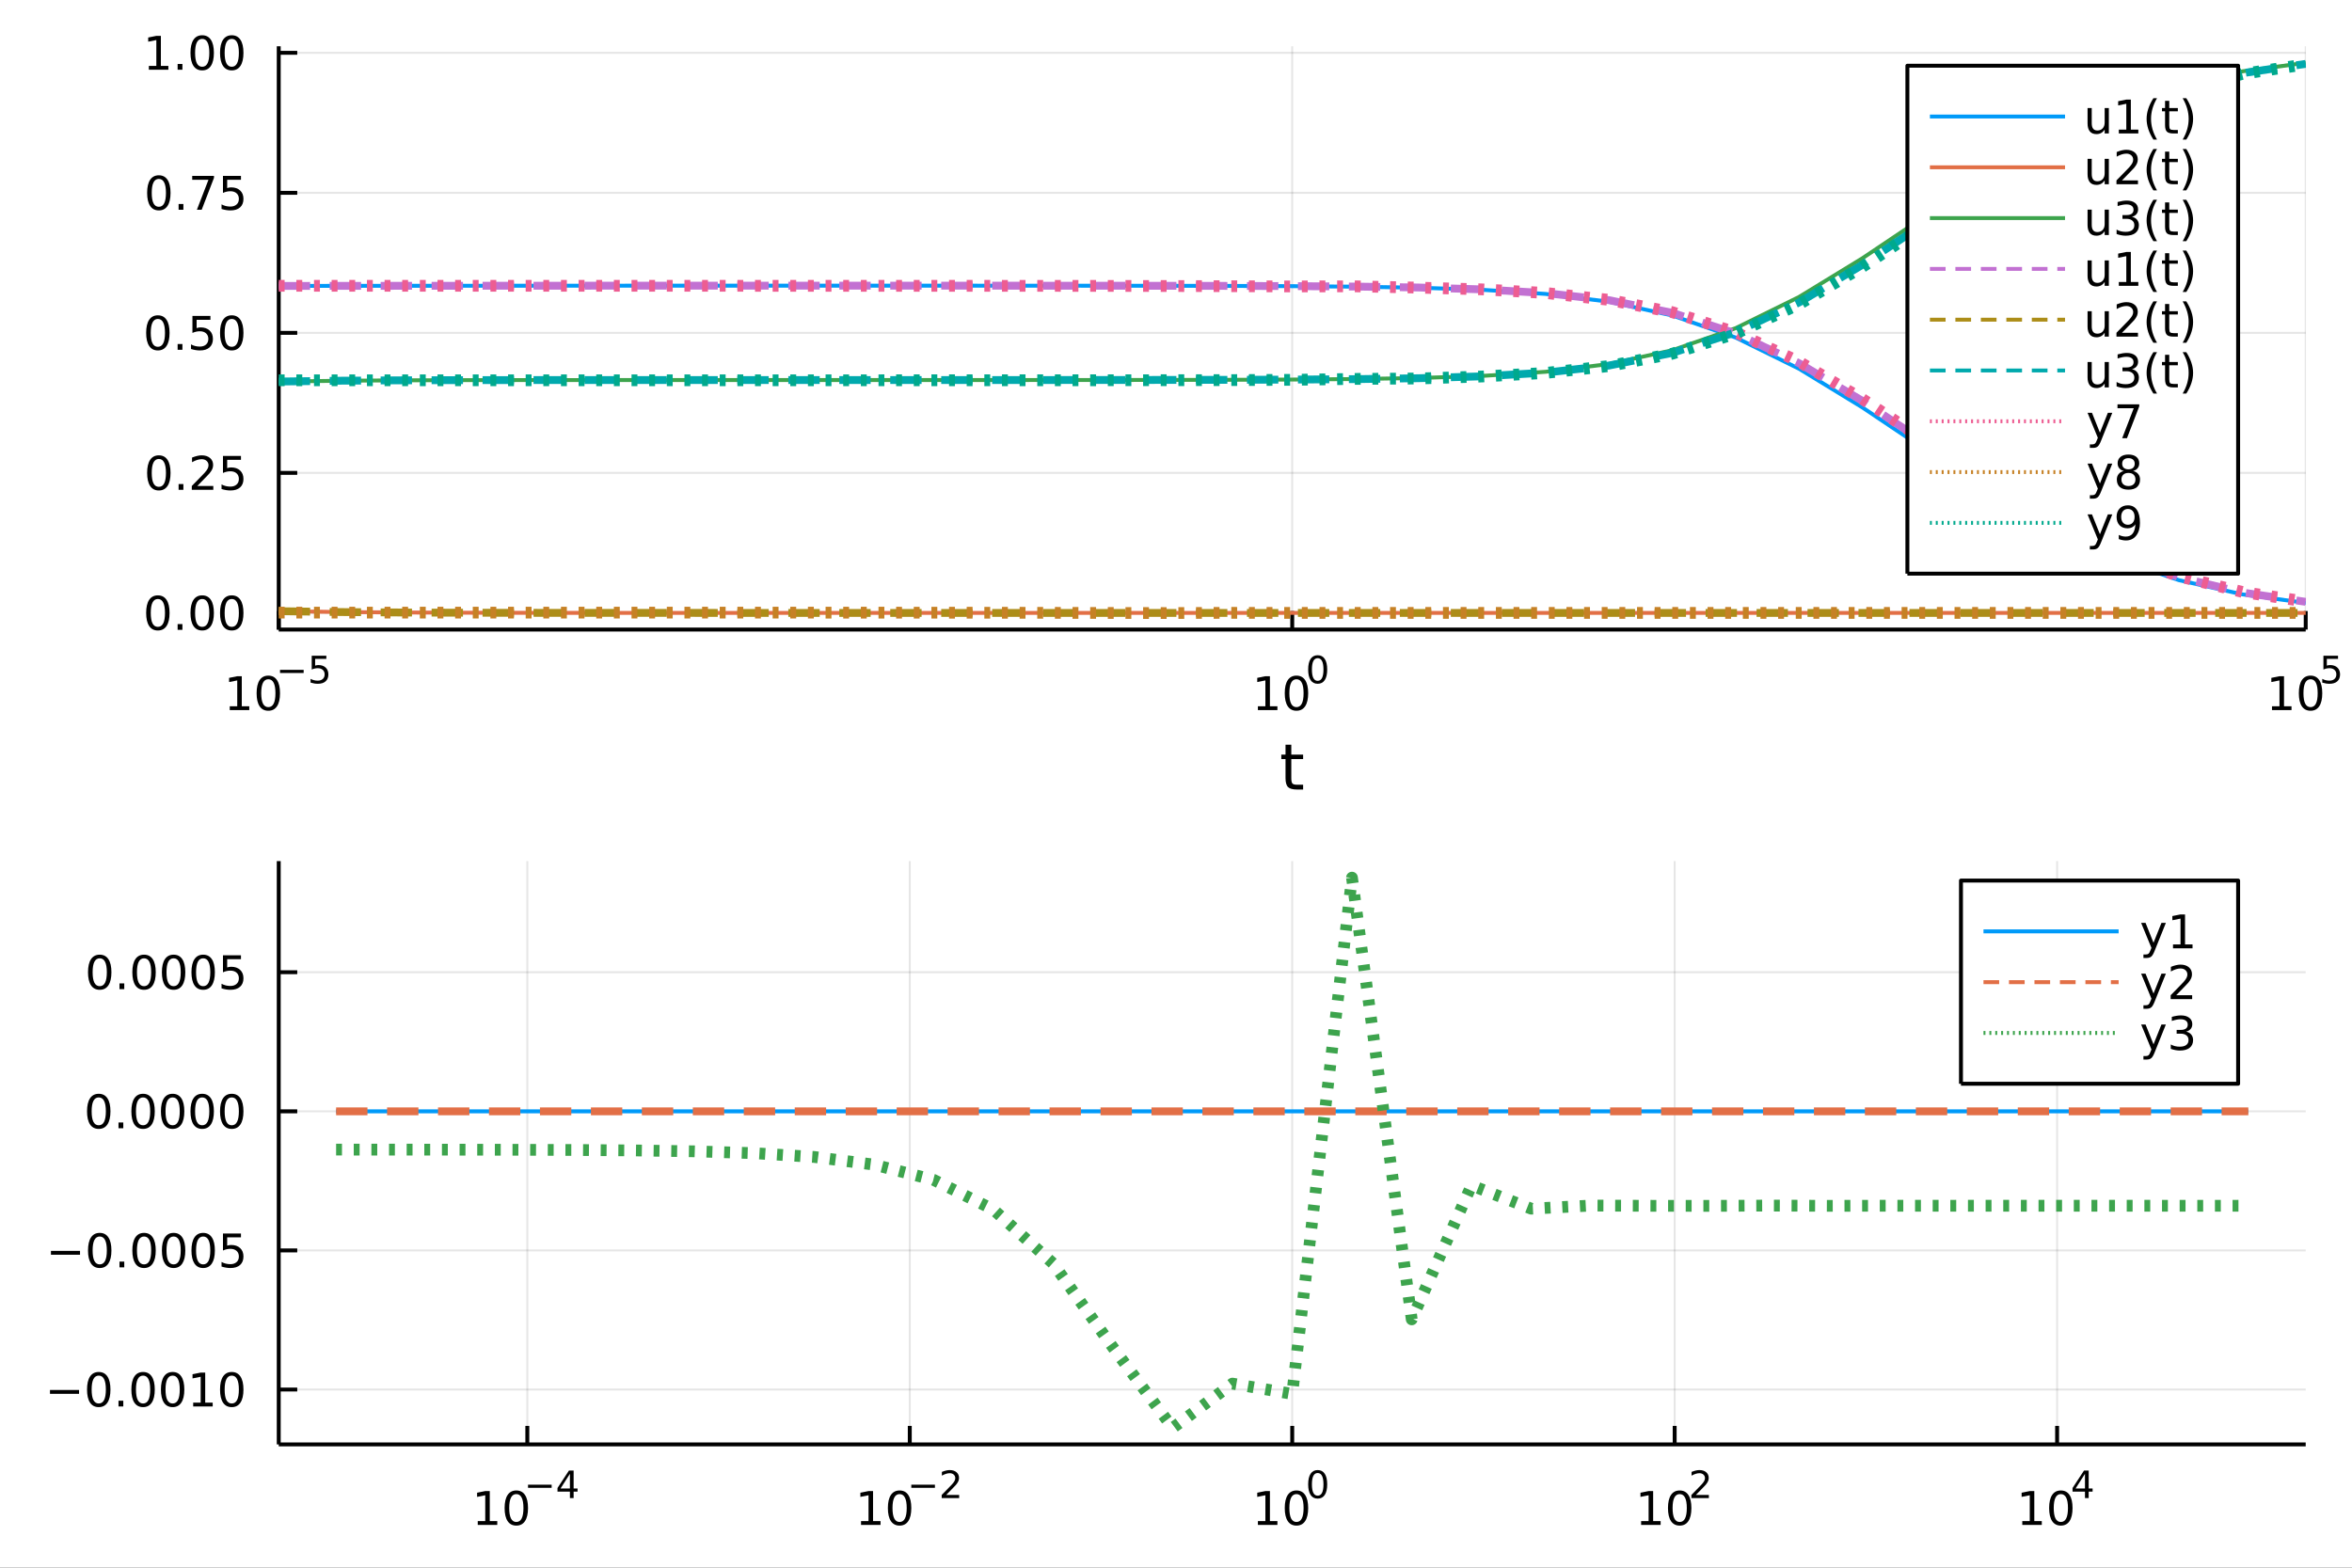 <?xml version="1.0" encoding="utf-8"?>
<svg xmlns="http://www.w3.org/2000/svg" xmlns:xlink="http://www.w3.org/1999/xlink" width="600" height="400" viewBox="0 0 2400 1600">
<rect x="0" y="0" width="2400" height="1600" fill="#333333" stroke="none"/>
<defs>
  <clipPath id="clip130">
    <rect x="0" y="0" width="2400" height="1600"/>
  </clipPath>
</defs>
<path clip-path="url(#clip130)" d="
M0 1600 L2400 1600 L2400 0 L0 0  Z
  " fill="#ffffff" fill-rule="evenodd" fill-opacity="1"/>
<defs>
  <clipPath id="clip131">
    <rect x="480" y="0" width="1681" height="1600"/>
  </clipPath>
</defs>
<path clip-path="url(#clip130)" d="
M284.422 642.531 L2352.76 642.531 L2352.76 47.244 L284.422 47.244  Z
  " fill="#ffffff" fill-rule="evenodd" fill-opacity="1"/>
<defs>
  <clipPath id="clip132">
    <rect x="284" y="47" width="2069" height="596"/>
  </clipPath>
</defs>
<polyline clip-path="url(#clip132)" style="stroke:#000000; stroke-linecap:butt; stroke-linejoin:round; stroke-width:2; stroke-opacity:0.1; fill:none" points="
  284.422,642.531 284.422,47.244 
  "/>
<polyline clip-path="url(#clip132)" style="stroke:#000000; stroke-linecap:butt; stroke-linejoin:round; stroke-width:2; stroke-opacity:0.1; fill:none" points="
  1318.59,642.531 1318.59,47.244 
  "/>
<polyline clip-path="url(#clip132)" style="stroke:#000000; stroke-linecap:butt; stroke-linejoin:round; stroke-width:2; stroke-opacity:0.1; fill:none" points="
  2352.76,642.531 2352.76,47.244 
  "/>
<polyline clip-path="url(#clip130)" style="stroke:#000000; stroke-linecap:butt; stroke-linejoin:round; stroke-width:4; stroke-opacity:1; fill:none" points="
  284.422,642.531 2352.76,642.531 
  "/>
<polyline clip-path="url(#clip130)" style="stroke:#000000; stroke-linecap:butt; stroke-linejoin:round; stroke-width:4; stroke-opacity:1; fill:none" points="
  284.422,642.531 284.422,623.633 
  "/>
<polyline clip-path="url(#clip130)" style="stroke:#000000; stroke-linecap:butt; stroke-linejoin:round; stroke-width:4; stroke-opacity:1; fill:none" points="
  1318.59,642.531 1318.59,623.633 
  "/>
<polyline clip-path="url(#clip130)" style="stroke:#000000; stroke-linecap:butt; stroke-linejoin:round; stroke-width:4; stroke-opacity:1; fill:none" points="
  2352.76,642.531 2352.76,623.633 
  "/>
<path clip-path="url(#clip130)" d="M234.443 720.803 L242.082 720.803 L242.082 694.437 L233.772 696.104 L233.772 691.845 L242.035 690.178 L246.711 690.178 L246.711 720.803 L254.35 720.803 L254.35 724.738 L234.443 724.738 L234.443 720.803 Z" fill="#000000" fill-rule="evenodd" fill-opacity="1" /><path clip-path="url(#clip130)" d="M273.795 693.257 Q270.183 693.257 268.355 696.821 Q266.549 700.363 266.549 707.493 Q266.549 714.599 268.355 718.164 Q270.183 721.705 273.795 721.705 Q277.429 721.705 279.234 718.164 Q281.063 714.599 281.063 707.493 Q281.063 700.363 279.234 696.821 Q277.429 693.257 273.795 693.257 M273.795 689.553 Q279.605 689.553 282.66 694.159 Q285.739 698.743 285.739 707.493 Q285.739 716.219 282.66 720.826 Q279.605 725.409 273.795 725.409 Q267.984 725.409 264.906 720.826 Q261.85 716.219 261.85 707.493 Q261.85 698.743 264.906 694.159 Q267.984 689.553 273.795 689.553 Z" fill="#000000" fill-rule="evenodd" fill-opacity="1" /><path clip-path="url(#clip130)" d="M285.739 683.654 L309.85 683.654 L309.85 686.852 L285.739 686.852 L285.739 683.654 Z" fill="#000000" fill-rule="evenodd" fill-opacity="1" /><path clip-path="url(#clip130)" d="M318.088 669.247 L333.003 669.247 L333.003 672.445 L321.568 672.445 L321.568 679.328 Q322.395 679.046 323.223 678.915 Q324.05 678.764 324.878 678.764 Q329.58 678.764 332.326 681.341 Q335.072 683.918 335.072 688.319 Q335.072 692.851 332.251 695.371 Q329.429 697.873 324.295 697.873 Q322.527 697.873 320.684 697.572 Q318.859 697.271 316.903 696.669 L316.903 692.851 Q318.596 693.773 320.402 694.224 Q322.207 694.676 324.22 694.676 Q327.473 694.676 329.373 692.964 Q331.273 691.253 331.273 688.319 Q331.273 685.385 329.373 683.673 Q327.473 681.962 324.22 681.962 Q322.696 681.962 321.173 682.3 Q319.668 682.639 318.088 683.353 L318.088 669.247 Z" fill="#000000" fill-rule="evenodd" fill-opacity="1" /><path clip-path="url(#clip130)" d="M1283.57 720.803 L1291.21 720.803 L1291.21 694.437 L1282.9 696.104 L1282.9 691.845 L1291.16 690.178 L1295.84 690.178 L1295.84 720.803 L1303.48 720.803 L1303.48 724.738 L1283.57 724.738 L1283.57 720.803 Z" fill="#000000" fill-rule="evenodd" fill-opacity="1" /><path clip-path="url(#clip130)" d="M1322.92 693.257 Q1319.31 693.257 1317.48 696.821 Q1315.68 700.363 1315.68 707.493 Q1315.68 714.599 1317.48 718.164 Q1319.31 721.705 1322.92 721.705 Q1326.56 721.705 1328.36 718.164 Q1330.19 714.599 1330.19 707.493 Q1330.19 700.363 1328.36 696.821 Q1326.56 693.257 1322.92 693.257 M1322.92 689.553 Q1328.73 689.553 1331.79 694.159 Q1334.87 698.743 1334.87 707.493 Q1334.87 716.219 1331.79 720.826 Q1328.73 725.409 1322.92 725.409 Q1317.11 725.409 1314.03 720.826 Q1310.98 716.219 1310.98 707.493 Q1310.98 698.743 1314.03 694.159 Q1317.11 689.553 1322.92 689.553 Z" fill="#000000" fill-rule="evenodd" fill-opacity="1" /><path clip-path="url(#clip130)" d="M1344.57 671.749 Q1341.64 671.749 1340.15 674.645 Q1338.69 677.523 1338.69 683.316 Q1338.69 689.09 1340.15 691.986 Q1341.64 694.864 1344.57 694.864 Q1347.53 694.864 1348.99 691.986 Q1350.48 689.09 1350.48 683.316 Q1350.48 677.523 1348.99 674.645 Q1347.53 671.749 1344.57 671.749 M1344.57 668.74 Q1349.29 668.74 1351.78 672.482 Q1354.28 676.206 1354.28 683.316 Q1354.28 690.406 1351.78 694.149 Q1349.29 697.873 1344.57 697.873 Q1339.85 697.873 1337.35 694.149 Q1334.87 690.406 1334.87 683.316 Q1334.87 676.206 1337.35 672.482 Q1339.85 668.74 1344.57 668.74 Z" fill="#000000" fill-rule="evenodd" fill-opacity="1" /><path clip-path="url(#clip130)" d="M2318.36 720.803 L2326 720.803 L2326 694.437 L2317.69 696.104 L2317.69 691.845 L2325.95 690.178 L2330.63 690.178 L2330.63 720.803 L2338.27 720.803 L2338.27 724.738 L2318.36 724.738 L2318.36 720.803 Z" fill="#000000" fill-rule="evenodd" fill-opacity="1" /><path clip-path="url(#clip130)" d="M2357.71 693.257 Q2354.1 693.257 2352.27 696.821 Q2350.47 700.363 2350.47 707.493 Q2350.47 714.599 2352.27 718.164 Q2354.1 721.705 2357.71 721.705 Q2361.35 721.705 2363.15 718.164 Q2364.98 714.599 2364.98 707.493 Q2364.98 700.363 2363.15 696.821 Q2361.35 693.257 2357.71 693.257 M2357.71 689.553 Q2363.52 689.553 2366.58 694.159 Q2369.66 698.743 2369.66 707.493 Q2369.66 716.219 2366.58 720.826 Q2363.52 725.409 2357.71 725.409 Q2351.9 725.409 2348.82 720.826 Q2345.77 716.219 2345.77 707.493 Q2345.77 698.743 2348.82 694.159 Q2351.9 689.553 2357.71 689.553 Z" fill="#000000" fill-rule="evenodd" fill-opacity="1" /><path clip-path="url(#clip130)" d="M2370.84 669.247 L2385.75 669.247 L2385.75 672.445 L2374.32 672.445 L2374.32 679.328 Q2375.15 679.046 2375.97 678.915 Q2376.8 678.764 2377.63 678.764 Q2382.33 678.764 2385.08 681.341 Q2387.82 683.918 2387.82 688.319 Q2387.82 692.851 2385 695.371 Q2382.18 697.873 2377.05 697.873 Q2375.28 697.873 2373.44 697.572 Q2371.61 697.271 2369.66 696.669 L2369.66 692.851 Q2371.35 693.773 2373.15 694.224 Q2374.96 694.676 2376.97 694.676 Q2380.23 694.676 2382.12 692.964 Q2384.02 691.253 2384.02 688.319 Q2384.02 685.385 2382.12 683.673 Q2380.23 681.962 2376.97 681.962 Q2375.45 681.962 2373.92 682.3 Q2372.42 682.639 2370.84 683.353 L2370.84 669.247 Z" fill="#000000" fill-rule="evenodd" fill-opacity="1" /><path clip-path="url(#clip130)" d="M1317.65 760.05 L1317.65 770.172 L1329.71 770.172 L1329.71 774.723 L1317.65 774.723 L1317.65 794.075 Q1317.65 798.435 1318.83 799.677 Q1320.04 800.918 1323.7 800.918 L1329.71 800.918 L1329.71 805.819 L1323.7 805.819 Q1316.92 805.819 1314.34 803.305 Q1311.76 800.759 1311.76 794.075 L1311.76 774.723 L1307.46 774.723 L1307.46 770.172 L1311.76 770.172 L1311.76 760.05 L1317.65 760.05 Z" fill="#000000" fill-rule="evenodd" fill-opacity="1" /><polyline clip-path="url(#clip132)" style="stroke:#000000; stroke-linecap:butt; stroke-linejoin:round; stroke-width:2; stroke-opacity:0.1; fill:none" points="
  284.422,625.541 2352.76,625.541 
  "/>
<polyline clip-path="url(#clip132)" style="stroke:#000000; stroke-linecap:butt; stroke-linejoin:round; stroke-width:2; stroke-opacity:0.1; fill:none" points="
  284.422,482.629 2352.76,482.629 
  "/>
<polyline clip-path="url(#clip132)" style="stroke:#000000; stroke-linecap:butt; stroke-linejoin:round; stroke-width:2; stroke-opacity:0.1; fill:none" points="
  284.422,339.717 2352.76,339.717 
  "/>
<polyline clip-path="url(#clip132)" style="stroke:#000000; stroke-linecap:butt; stroke-linejoin:round; stroke-width:2; stroke-opacity:0.1; fill:none" points="
  284.422,196.805 2352.76,196.805 
  "/>
<polyline clip-path="url(#clip132)" style="stroke:#000000; stroke-linecap:butt; stroke-linejoin:round; stroke-width:2; stroke-opacity:0.1; fill:none" points="
  284.422,53.893 2352.76,53.893 
  "/>
<polyline clip-path="url(#clip130)" style="stroke:#000000; stroke-linecap:butt; stroke-linejoin:round; stroke-width:4; stroke-opacity:1; fill:none" points="
  284.422,642.531 284.422,47.244 
  "/>
<polyline clip-path="url(#clip130)" style="stroke:#000000; stroke-linecap:butt; stroke-linejoin:round; stroke-width:4; stroke-opacity:1; fill:none" points="
  284.422,625.541 303.319,625.541 
  "/>
<polyline clip-path="url(#clip130)" style="stroke:#000000; stroke-linecap:butt; stroke-linejoin:round; stroke-width:4; stroke-opacity:1; fill:none" points="
  284.422,482.629 303.319,482.629 
  "/>
<polyline clip-path="url(#clip130)" style="stroke:#000000; stroke-linecap:butt; stroke-linejoin:round; stroke-width:4; stroke-opacity:1; fill:none" points="
  284.422,339.717 303.319,339.717 
  "/>
<polyline clip-path="url(#clip130)" style="stroke:#000000; stroke-linecap:butt; stroke-linejoin:round; stroke-width:4; stroke-opacity:1; fill:none" points="
  284.422,196.805 303.319,196.805 
  "/>
<polyline clip-path="url(#clip130)" style="stroke:#000000; stroke-linecap:butt; stroke-linejoin:round; stroke-width:4; stroke-opacity:1; fill:none" points="
  284.422,53.893 303.319,53.893 
  "/>
<path clip-path="url(#clip130)" d="M161.084 611.339 Q157.473 611.339 155.644 614.904 Q153.839 618.446 153.839 625.575 Q153.839 632.682 155.644 636.247 Q157.473 639.788 161.084 639.788 Q164.718 639.788 166.524 636.247 Q168.353 632.682 168.353 625.575 Q168.353 618.446 166.524 614.904 Q164.718 611.339 161.084 611.339 M161.084 607.636 Q166.894 607.636 169.95 612.242 Q173.029 616.825 173.029 625.575 Q173.029 634.302 169.95 638.909 Q166.894 643.492 161.084 643.492 Q155.274 643.492 152.195 638.909 Q149.14 634.302 149.14 625.575 Q149.14 616.825 152.195 612.242 Q155.274 607.636 161.084 607.636 Z" fill="#000000" fill-rule="evenodd" fill-opacity="1" /><path clip-path="url(#clip130)" d="M181.246 636.941 L186.13 636.941 L186.13 642.821 L181.246 642.821 L181.246 636.941 Z" fill="#000000" fill-rule="evenodd" fill-opacity="1" /><path clip-path="url(#clip130)" d="M206.315 611.339 Q202.704 611.339 200.876 614.904 Q199.07 618.446 199.07 625.575 Q199.07 632.682 200.876 636.247 Q202.704 639.788 206.315 639.788 Q209.95 639.788 211.755 636.247 Q213.584 632.682 213.584 625.575 Q213.584 618.446 211.755 614.904 Q209.95 611.339 206.315 611.339 M206.315 607.636 Q212.126 607.636 215.181 612.242 Q218.26 616.825 218.26 625.575 Q218.26 634.302 215.181 638.909 Q212.126 643.492 206.315 643.492 Q200.505 643.492 197.427 638.909 Q194.371 634.302 194.371 625.575 Q194.371 616.825 197.427 612.242 Q200.505 607.636 206.315 607.636 Z" fill="#000000" fill-rule="evenodd" fill-opacity="1" /><path clip-path="url(#clip130)" d="M236.477 611.339 Q232.866 611.339 231.037 614.904 Q229.232 618.446 229.232 625.575 Q229.232 632.682 231.037 636.247 Q232.866 639.788 236.477 639.788 Q240.111 639.788 241.917 636.247 Q243.746 632.682 243.746 625.575 Q243.746 618.446 241.917 614.904 Q240.111 611.339 236.477 611.339 M236.477 607.636 Q242.287 607.636 245.343 612.242 Q248.422 616.825 248.422 625.575 Q248.422 634.302 245.343 638.909 Q242.287 643.492 236.477 643.492 Q230.667 643.492 227.588 638.909 Q224.533 634.302 224.533 625.575 Q224.533 616.825 227.588 612.242 Q230.667 607.636 236.477 607.636 Z" fill="#000000" fill-rule="evenodd" fill-opacity="1" /><path clip-path="url(#clip130)" d="M162.079 468.427 Q158.468 468.427 156.64 471.992 Q154.834 475.534 154.834 482.663 Q154.834 489.77 156.64 493.335 Q158.468 496.876 162.079 496.876 Q165.714 496.876 167.519 493.335 Q169.348 489.77 169.348 482.663 Q169.348 475.534 167.519 471.992 Q165.714 468.427 162.079 468.427 M162.079 464.724 Q167.89 464.724 170.945 469.33 Q174.024 473.913 174.024 482.663 Q174.024 491.39 170.945 495.997 Q167.89 500.58 162.079 500.58 Q156.269 500.58 153.191 495.997 Q150.135 491.39 150.135 482.663 Q150.135 473.913 153.191 469.33 Q156.269 464.724 162.079 464.724 Z" fill="#000000" fill-rule="evenodd" fill-opacity="1" /><path clip-path="url(#clip130)" d="M182.241 494.029 L187.126 494.029 L187.126 499.909 L182.241 499.909 L182.241 494.029 Z" fill="#000000" fill-rule="evenodd" fill-opacity="1" /><path clip-path="url(#clip130)" d="M201.339 495.974 L217.658 495.974 L217.658 499.909 L195.714 499.909 L195.714 495.974 Q198.376 493.219 202.959 488.589 Q207.565 483.937 208.746 482.594 Q210.991 480.071 211.871 478.335 Q212.774 476.575 212.774 474.886 Q212.774 472.131 210.829 470.395 Q208.908 468.659 205.806 468.659 Q203.607 468.659 201.153 469.423 Q198.723 470.187 195.945 471.738 L195.945 467.015 Q198.769 465.881 201.223 465.302 Q203.676 464.724 205.714 464.724 Q211.084 464.724 214.278 467.409 Q217.473 470.094 217.473 474.585 Q217.473 476.714 216.663 478.636 Q215.876 480.534 213.769 483.126 Q213.19 483.798 210.088 487.015 Q206.987 490.21 201.339 495.974 Z" fill="#000000" fill-rule="evenodd" fill-opacity="1" /><path clip-path="url(#clip130)" d="M227.519 465.349 L245.875 465.349 L245.875 469.284 L231.801 469.284 L231.801 477.756 Q232.82 477.409 233.838 477.247 Q234.857 477.062 235.875 477.062 Q241.662 477.062 245.042 480.233 Q248.422 483.404 248.422 488.821 Q248.422 494.399 244.949 497.501 Q241.477 500.58 235.158 500.58 Q232.982 500.58 230.713 500.21 Q228.468 499.839 226.061 499.099 L226.061 494.399 Q228.144 495.534 230.366 496.089 Q232.588 496.645 235.065 496.645 Q239.07 496.645 241.408 494.538 Q243.746 492.432 243.746 488.821 Q243.746 485.21 241.408 483.103 Q239.07 480.997 235.065 480.997 Q233.19 480.997 231.315 481.413 Q229.463 481.83 227.519 482.71 L227.519 465.349 Z" fill="#000000" fill-rule="evenodd" fill-opacity="1" /><path clip-path="url(#clip130)" d="M161.084 325.515 Q157.473 325.515 155.644 329.08 Q153.839 332.622 153.839 339.752 Q153.839 346.858 155.644 350.423 Q157.473 353.964 161.084 353.964 Q164.718 353.964 166.524 350.423 Q168.353 346.858 168.353 339.752 Q168.353 332.622 166.524 329.08 Q164.718 325.515 161.084 325.515 M161.084 321.812 Q166.894 321.812 169.95 326.418 Q173.029 331.002 173.029 339.752 Q173.029 348.478 169.95 353.085 Q166.894 357.668 161.084 357.668 Q155.274 357.668 152.195 353.085 Q149.14 348.478 149.14 339.752 Q149.14 331.002 152.195 326.418 Q155.274 321.812 161.084 321.812 Z" fill="#000000" fill-rule="evenodd" fill-opacity="1" /><path clip-path="url(#clip130)" d="M181.246 351.117 L186.13 351.117 L186.13 356.997 L181.246 356.997 L181.246 351.117 Z" fill="#000000" fill-rule="evenodd" fill-opacity="1" /><path clip-path="url(#clip130)" d="M196.362 322.437 L214.718 322.437 L214.718 326.372 L200.644 326.372 L200.644 334.844 Q201.663 334.497 202.681 334.335 Q203.7 334.15 204.718 334.15 Q210.505 334.15 213.885 337.321 Q217.264 340.492 217.264 345.909 Q217.264 351.488 213.792 354.589 Q210.32 357.668 204.001 357.668 Q201.825 357.668 199.556 357.298 Q197.311 356.927 194.903 356.187 L194.903 351.488 Q196.987 352.622 199.209 353.177 Q201.431 353.733 203.908 353.733 Q207.913 353.733 210.251 351.626 Q212.588 349.52 212.588 345.909 Q212.588 342.298 210.251 340.191 Q207.913 338.085 203.908 338.085 Q202.033 338.085 200.158 338.502 Q198.306 338.918 196.362 339.798 L196.362 322.437 Z" fill="#000000" fill-rule="evenodd" fill-opacity="1" /><path clip-path="url(#clip130)" d="M236.477 325.515 Q232.866 325.515 231.037 329.08 Q229.232 332.622 229.232 339.752 Q229.232 346.858 231.037 350.423 Q232.866 353.964 236.477 353.964 Q240.111 353.964 241.917 350.423 Q243.746 346.858 243.746 339.752 Q243.746 332.622 241.917 329.08 Q240.111 325.515 236.477 325.515 M236.477 321.812 Q242.287 321.812 245.343 326.418 Q248.422 331.002 248.422 339.752 Q248.422 348.478 245.343 353.085 Q242.287 357.668 236.477 357.668 Q230.667 357.668 227.588 353.085 Q224.533 348.478 224.533 339.752 Q224.533 331.002 227.588 326.418 Q230.667 321.812 236.477 321.812 Z" fill="#000000" fill-rule="evenodd" fill-opacity="1" /><path clip-path="url(#clip130)" d="M162.079 182.604 Q158.468 182.604 156.64 186.168 Q154.834 189.71 154.834 196.84 Q154.834 203.946 156.64 207.511 Q158.468 211.053 162.079 211.053 Q165.714 211.053 167.519 207.511 Q169.348 203.946 169.348 196.84 Q169.348 189.71 167.519 186.168 Q165.714 182.604 162.079 182.604 M162.079 178.9 Q167.89 178.9 170.945 183.506 Q174.024 188.09 174.024 196.84 Q174.024 205.566 170.945 210.173 Q167.89 214.756 162.079 214.756 Q156.269 214.756 153.191 210.173 Q150.135 205.566 150.135 196.84 Q150.135 188.09 153.191 183.506 Q156.269 178.9 162.079 178.9 Z" fill="#000000" fill-rule="evenodd" fill-opacity="1" /><path clip-path="url(#clip130)" d="M182.241 208.205 L187.126 208.205 L187.126 214.085 L182.241 214.085 L182.241 208.205 Z" fill="#000000" fill-rule="evenodd" fill-opacity="1" /><path clip-path="url(#clip130)" d="M196.13 179.525 L218.352 179.525 L218.352 181.516 L205.806 214.085 L200.922 214.085 L212.727 183.46 L196.13 183.46 L196.13 179.525 Z" fill="#000000" fill-rule="evenodd" fill-opacity="1" /><path clip-path="url(#clip130)" d="M227.519 179.525 L245.875 179.525 L245.875 183.46 L231.801 183.46 L231.801 191.932 Q232.82 191.585 233.838 191.423 Q234.857 191.238 235.875 191.238 Q241.662 191.238 245.042 194.409 Q248.422 197.58 248.422 202.997 Q248.422 208.576 244.949 211.678 Q241.477 214.756 235.158 214.756 Q232.982 214.756 230.713 214.386 Q228.468 214.015 226.061 213.275 L226.061 208.576 Q228.144 209.71 230.366 210.265 Q232.588 210.821 235.065 210.821 Q239.07 210.821 241.408 208.715 Q243.746 206.608 243.746 202.997 Q243.746 199.386 241.408 197.279 Q239.07 195.173 235.065 195.173 Q233.19 195.173 231.315 195.59 Q229.463 196.006 227.519 196.886 L227.519 179.525 Z" fill="#000000" fill-rule="evenodd" fill-opacity="1" /><path clip-path="url(#clip130)" d="M151.894 67.238 L159.533 67.238 L159.533 40.872 L151.223 42.539 L151.223 38.28 L159.487 36.613 L164.163 36.613 L164.163 67.238 L171.802 67.238 L171.802 71.173 L151.894 71.173 L151.894 67.238 Z" fill="#000000" fill-rule="evenodd" fill-opacity="1" /><path clip-path="url(#clip130)" d="M181.246 65.293 L186.13 65.293 L186.13 71.173 L181.246 71.173 L181.246 65.293 Z" fill="#000000" fill-rule="evenodd" fill-opacity="1" /><path clip-path="url(#clip130)" d="M206.315 39.692 Q202.704 39.692 200.876 43.257 Q199.07 46.798 199.07 53.928 Q199.07 61.034 200.876 64.599 Q202.704 68.141 206.315 68.141 Q209.95 68.141 211.755 64.599 Q213.584 61.034 213.584 53.928 Q213.584 46.798 211.755 43.257 Q209.95 39.692 206.315 39.692 M206.315 35.988 Q212.126 35.988 215.181 40.594 Q218.26 45.178 218.26 53.928 Q218.26 62.654 215.181 67.261 Q212.126 71.844 206.315 71.844 Q200.505 71.844 197.427 67.261 Q194.371 62.654 194.371 53.928 Q194.371 45.178 197.427 40.594 Q200.505 35.988 206.315 35.988 Z" fill="#000000" fill-rule="evenodd" fill-opacity="1" /><path clip-path="url(#clip130)" d="M236.477 39.692 Q232.866 39.692 231.037 43.257 Q229.232 46.798 229.232 53.928 Q229.232 61.034 231.037 64.599 Q232.866 68.141 236.477 68.141 Q240.111 68.141 241.917 64.599 Q243.746 61.034 243.746 53.928 Q243.746 46.798 241.917 43.257 Q240.111 39.692 236.477 39.692 M236.477 35.988 Q242.287 35.988 245.343 40.594 Q248.422 45.178 248.422 53.928 Q248.422 62.654 245.343 67.261 Q242.287 71.844 236.477 71.844 Q230.667 71.844 227.588 67.261 Q224.533 62.654 224.533 53.928 Q224.533 45.178 227.588 40.594 Q230.667 35.988 236.477 35.988 Z" fill="#000000" fill-rule="evenodd" fill-opacity="1" /><polyline clip-path="url(#clip132)" style="stroke:#009af9; stroke-linecap:butt; stroke-linejoin:round; stroke-width:4; stroke-opacity:1; fill:none" points="
  284.422,291.8 349.057,291.746 413.693,291.693 478.328,291.644 542.963,291.602 607.599,291.572 672.234,291.557 736.87,291.555 801.505,291.556 866.141,291.558 
  930.776,291.561 995.412,291.568 1060.05,291.583 1124.68,291.612 1189.32,291.673 1253.95,291.798 1318.59,292.055 1383.22,292.578 1447.86,293.641 1512.5,295.778 
  1577.13,299.98 1641.77,307.926 1706.4,321.981 1771.04,344.481 1835.67,376.299 1900.31,415.775 1964.94,459.141 2029.58,501.833 2094.21,539.741 2158.85,570.136 
  2223.49,592.151 2288.12,606.619 2352.76,615.342 
  "/>
<polyline clip-path="url(#clip132)" style="stroke:#e26f46; stroke-linecap:butt; stroke-linejoin:round; stroke-width:4; stroke-opacity:1; fill:none" points="
  284.422,623.712 349.057,624.661 413.693,625.13 478.328,625.358 542.963,625.468 607.599,625.517 672.234,625.535 736.87,625.537 801.505,625.537 866.141,625.537 
  930.776,625.537 995.412,625.537 1060.05,625.537 1124.68,625.537 1189.32,625.537 1253.95,625.537 1318.59,625.537 1383.22,625.538 1447.86,625.538 1512.5,625.538 
  1577.13,625.538 1641.77,625.538 1706.4,625.538 1771.04,625.538 1835.67,625.539 1900.31,625.539 1964.94,625.54 2029.58,625.54 2094.21,625.54 2158.85,625.54 
  2223.49,625.54 2288.12,625.54 2352.76,625.541 
  "/>
<polyline clip-path="url(#clip132)" style="stroke:#3da44d; stroke-linecap:butt; stroke-linejoin:round; stroke-width:4; stroke-opacity:1; fill:none" points="
  284.422,389.462 349.057,388.567 413.693,388.151 478.328,387.972 542.963,387.905 607.599,387.886 672.234,387.882 736.87,387.882 801.505,387.881 866.141,387.879 
  930.776,387.876 995.412,387.869 1060.05,387.854 1124.68,387.824 1189.32,387.763 1253.95,387.638 1318.59,387.382 1383.22,386.859 1447.86,385.795 1512.5,383.659 
  1577.13,379.456 1641.77,371.511 1706.4,357.455 1771.04,334.955 1835.67,303.136 1900.31,263.66 1964.94,220.294 2029.58,177.601 2094.21,139.693 2158.85,109.298 
  2223.49,87.283 2288.12,72.814 2352.76,64.092 
  "/>
<polyline clip-path="url(#clip132)" style="stroke:#c271d2; stroke-linecap:butt; stroke-linejoin:round; stroke-width:8; stroke-opacity:1; fill:none" stroke-dasharray="32, 20" points="
  284.422,291.804 349.057,291.751 413.693,291.7 478.328,291.651 542.963,291.61 607.599,291.581 672.234,291.567 736.87,291.565 801.505,291.566 866.141,291.567 
  930.776,291.57 995.412,291.576 1060.05,291.589 1124.68,291.616 1189.32,291.67 1253.95,291.782 1318.59,292.011 1383.22,292.479 1447.86,293.431 1512.5,295.349 
  1577.13,299.135 1641.77,306.351 1706.4,319.271 1771.04,340.316 1835.67,370.687 1900.31,409.13 1964.94,452.15 2029.58,495.225 2094.21,534.111 2158.85,565.812 
  2223.49,589.152 2288.12,604.727 2352.76,614.24 
  "/>
<polyline clip-path="url(#clip132)" style="stroke:#ac8d18; stroke-linecap:butt; stroke-linejoin:round; stroke-width:8; stroke-opacity:1; fill:none" stroke-dasharray="32, 20" points="
  284.422,623.771 349.057,624.69 413.693,625.143 478.328,625.365 542.963,625.47 607.599,625.518 672.234,625.535 736.87,625.538 801.505,625.538 866.141,625.538 
  930.776,625.538 995.412,625.538 1060.05,625.538 1124.68,625.538 1189.32,625.538 1253.95,625.538 1318.59,625.538 1383.22,625.538 1447.86,625.538 1512.5,625.538 
  1577.13,625.538 1641.77,625.538 1706.4,625.538 1771.04,625.539 1835.67,625.539 1900.31,625.539 1964.94,625.54 2029.58,625.54 2094.21,625.54 2158.85,625.54 
  2223.49,625.54 2288.12,625.54 2352.76,625.541 
  "/>
<polyline clip-path="url(#clip132)" style="stroke:#00a9ad; stroke-linecap:butt; stroke-linejoin:round; stroke-width:8; stroke-opacity:1; fill:none" stroke-dasharray="32, 20" points="
  284.422,389.399 349.057,388.533 413.693,388.132 478.328,387.958 542.963,387.894 607.599,387.875 672.234,387.872 736.87,387.872 801.505,387.871 866.141,387.869 
  930.776,387.866 995.412,387.86 1060.05,387.847 1124.68,387.82 1189.32,387.766 1253.95,387.654 1318.59,387.425 1383.22,386.957 1447.86,386.005 1512.5,384.088 
  1577.13,380.301 1641.77,373.085 1706.4,360.165 1771.04,339.12 1835.67,308.749 1900.31,270.305 1964.94,227.285 2029.58,184.209 2094.21,145.323 2158.85,113.622 
  2223.49,90.282 2288.12,74.706 2352.76,65.193 
  "/>
<polyline clip-path="url(#clip132)" style="stroke:#ed5d92; stroke-linecap:butt; stroke-linejoin:round; stroke-width:12; stroke-opacity:1; fill:none" stroke-dasharray="6, 12" points="
  284.422,291.693 349.057,291.693 413.693,291.693 478.328,291.693 542.963,291.693 607.599,291.693 672.234,291.694 736.87,291.694 801.505,291.696 866.141,291.699 
  930.776,291.705 995.412,291.717 1060.05,291.742 1124.68,291.794 1189.32,291.899 1253.95,292.099 1318.59,292.347 1383.22,292.24 1447.86,293.568 1512.5,295.33 
  1577.13,299.014 1641.77,306.025 1706.4,318.616 1771.04,339.218 1835.67,369.117 1900.31,407.188 1964.94,450.037 2029.58,493.181 2094.21,532.34 2158.85,564.443 
  2223.49,588.213 2288.12,604.163 2352.76,613.952 
  "/>
<polyline clip-path="url(#clip132)" style="stroke:#c68125; stroke-linecap:butt; stroke-linejoin:round; stroke-width:12; stroke-opacity:1; fill:none" stroke-dasharray="6, 12" points="
  284.422,625.246 349.057,625.246 413.693,625.246 478.328,625.246 542.963,625.247 607.599,625.247 672.234,625.249 736.87,625.252 801.505,625.259 866.141,625.273 
  930.776,625.301 995.412,625.353 1060.05,625.447 1124.68,625.586 1189.32,625.683 1253.95,625.481 1318.59,625.547 1383.22,625.54 1447.86,625.54 1512.5,625.54 
  1577.13,625.54 1641.77,625.54 1706.4,625.541 1771.04,625.541 1835.67,625.541 1900.31,625.542 1964.94,625.542 2029.58,625.542 2094.21,625.542 2158.85,625.543 
  2223.49,625.543 2288.12,625.543 2352.76,625.543 
  "/>
<polyline clip-path="url(#clip132)" style="stroke:#00a98d; stroke-linecap:butt; stroke-linejoin:round; stroke-width:12; stroke-opacity:1; fill:none" stroke-dasharray="6, 12" points="
  284.422,388.114 349.057,388.114 413.693,388.114 478.328,388.114 542.963,388.114 607.599,388.114 672.234,388.114 736.87,388.113 801.505,388.113 866.141,388.112 
  930.776,388.11 995.412,388.106 1060.05,388.097 1124.68,388.08 1189.32,388.042 1253.95,387.953 1318.59,387.66 1383.22,386.715 1447.86,386.293 1512.5,384.256 
  1577.13,380.62 1641.77,373.603 1706.4,361.012 1771.04,340.41 1835.67,310.51 1900.31,272.438 1964.94,229.589 2029.58,186.445 2094.21,147.285 2158.85,115.183 
  2223.49,91.412 2288.12,75.463 2352.76,65.673 
  "/>
<path clip-path="url(#clip130)" d="
M1946.31 585.487 L2283.81 585.487 L2283.81 67.087 L1946.31 67.087  Z
  " fill="#ffffff" fill-rule="evenodd" fill-opacity="1"/>
<polyline clip-path="url(#clip130)" style="stroke:#000000; stroke-linecap:butt; stroke-linejoin:round; stroke-width:4; stroke-opacity:1; fill:none" points="
  1946.31,585.487 2283.81,585.487 2283.81,67.087 1946.31,67.087 1946.31,585.487 
  "/>
<polyline clip-path="url(#clip130)" style="stroke:#009af9; stroke-linecap:butt; stroke-linejoin:round; stroke-width:4; stroke-opacity:1; fill:none" points="
  1969.29,118.927 2107.18,118.927 
  "/>
<path clip-path="url(#clip130)" d="M2130.16 125.976 L2130.16 110.281 L2134.42 110.281 L2134.42 125.814 Q2134.42 129.494 2135.86 131.346 Q2137.29 133.175 2140.16 133.175 Q2143.61 133.175 2145.6 130.976 Q2147.62 128.776 2147.62 124.98 L2147.62 110.281 L2151.88 110.281 L2151.88 136.207 L2147.62 136.207 L2147.62 132.226 Q2146.07 134.587 2144.01 135.744 Q2141.97 136.878 2139.26 136.878 Q2134.79 136.878 2132.48 134.101 Q2130.16 131.323 2130.16 125.976 M2140.88 109.656 L2140.88 109.656 Z" fill="#000000" fill-rule="evenodd" fill-opacity="1" /><path clip-path="url(#clip130)" d="M2162.06 132.272 L2169.7 132.272 L2169.7 105.906 L2161.39 107.573 L2161.39 103.314 L2169.65 101.647 L2174.33 101.647 L2174.33 132.272 L2181.97 132.272 L2181.97 136.207 L2162.06 136.207 L2162.06 132.272 Z" fill="#000000" fill-rule="evenodd" fill-opacity="1" /><path clip-path="url(#clip130)" d="M2201.04 100.235 Q2197.94 105.559 2196.44 110.767 Q2194.93 115.976 2194.93 121.323 Q2194.93 126.67 2196.44 131.925 Q2197.96 137.156 2201.04 142.457 L2197.34 142.457 Q2193.87 137.017 2192.13 131.763 Q2190.42 126.508 2190.42 121.323 Q2190.42 116.161 2192.13 110.929 Q2193.84 105.698 2197.34 100.235 L2201.04 100.235 Z" fill="#000000" fill-rule="evenodd" fill-opacity="1" /><path clip-path="url(#clip130)" d="M2213.52 102.92 L2213.52 110.281 L2222.29 110.281 L2222.29 113.591 L2213.52 113.591 L2213.52 127.665 Q2213.52 130.837 2214.38 131.739 Q2215.26 132.642 2217.92 132.642 L2222.29 132.642 L2222.29 136.207 L2217.92 136.207 Q2212.99 136.207 2211.11 134.378 Q2209.24 132.526 2209.24 127.665 L2209.24 113.591 L2206.11 113.591 L2206.11 110.281 L2209.24 110.281 L2209.24 102.92 L2213.52 102.92 Z" fill="#000000" fill-rule="evenodd" fill-opacity="1" /><path clip-path="url(#clip130)" d="M2227.22 100.235 L2230.93 100.235 Q2234.4 105.698 2236.11 110.929 Q2237.85 116.161 2237.85 121.323 Q2237.85 126.508 2236.11 131.763 Q2234.4 137.017 2230.93 142.457 L2227.22 142.457 Q2230.3 137.156 2231.81 131.925 Q2233.33 126.67 2233.33 121.323 Q2233.33 115.976 2231.81 110.767 Q2230.3 105.559 2227.22 100.235 Z" fill="#000000" fill-rule="evenodd" fill-opacity="1" /><polyline clip-path="url(#clip130)" style="stroke:#e26f46; stroke-linecap:butt; stroke-linejoin:round; stroke-width:4; stroke-opacity:1; fill:none" points="
  1969.29,170.767 2107.18,170.767 
  "/>
<path clip-path="url(#clip130)" d="M2130.16 177.816 L2130.16 162.121 L2134.42 162.121 L2134.42 177.654 Q2134.42 181.334 2135.86 183.186 Q2137.29 185.015 2140.16 185.015 Q2143.61 185.015 2145.6 182.816 Q2147.62 180.616 2147.62 176.82 L2147.62 162.121 L2151.88 162.121 L2151.88 188.047 L2147.62 188.047 L2147.62 184.066 Q2146.07 186.427 2144.01 187.584 Q2141.97 188.718 2139.26 188.718 Q2134.79 188.718 2132.48 185.941 Q2130.16 183.163 2130.16 177.816 M2140.88 161.496 L2140.88 161.496 Z" fill="#000000" fill-rule="evenodd" fill-opacity="1" /><path clip-path="url(#clip130)" d="M2165.28 184.112 L2181.6 184.112 L2181.6 188.047 L2159.65 188.047 L2159.65 184.112 Q2162.32 181.357 2166.9 176.728 Q2171.51 172.075 2172.69 170.732 Q2174.93 168.209 2175.81 166.473 Q2176.71 164.714 2176.71 163.024 Q2176.71 160.269 2174.77 158.533 Q2172.85 156.797 2169.75 156.797 Q2167.55 156.797 2165.09 157.561 Q2162.66 158.325 2159.89 159.876 L2159.89 155.154 Q2162.71 154.019 2165.16 153.441 Q2167.62 152.862 2169.65 152.862 Q2175.02 152.862 2178.22 155.547 Q2181.41 158.232 2181.41 162.723 Q2181.41 164.853 2180.6 166.774 Q2179.82 168.672 2177.71 171.265 Q2177.13 171.936 2174.03 175.154 Q2170.93 178.348 2165.28 184.112 Z" fill="#000000" fill-rule="evenodd" fill-opacity="1" /><path clip-path="url(#clip130)" d="M2201.04 152.075 Q2197.94 157.399 2196.44 162.607 Q2194.93 167.816 2194.93 173.163 Q2194.93 178.51 2196.44 183.765 Q2197.96 188.996 2201.04 194.297 L2197.34 194.297 Q2193.87 188.857 2192.13 183.603 Q2190.42 178.348 2190.42 173.163 Q2190.42 168.001 2192.13 162.769 Q2193.84 157.538 2197.34 152.075 L2201.04 152.075 Z" fill="#000000" fill-rule="evenodd" fill-opacity="1" /><path clip-path="url(#clip130)" d="M2213.52 154.76 L2213.52 162.121 L2222.29 162.121 L2222.29 165.431 L2213.52 165.431 L2213.52 179.505 Q2213.52 182.677 2214.38 183.579 Q2215.26 184.482 2217.92 184.482 L2222.29 184.482 L2222.29 188.047 L2217.92 188.047 Q2212.99 188.047 2211.11 186.218 Q2209.24 184.366 2209.24 179.505 L2209.24 165.431 L2206.11 165.431 L2206.11 162.121 L2209.24 162.121 L2209.24 154.76 L2213.52 154.76 Z" fill="#000000" fill-rule="evenodd" fill-opacity="1" /><path clip-path="url(#clip130)" d="M2227.22 152.075 L2230.93 152.075 Q2234.4 157.538 2236.11 162.769 Q2237.85 168.001 2237.85 173.163 Q2237.85 178.348 2236.11 183.603 Q2234.4 188.857 2230.93 194.297 L2227.22 194.297 Q2230.3 188.996 2231.81 183.765 Q2233.33 178.51 2233.33 173.163 Q2233.33 167.816 2231.81 162.607 Q2230.3 157.399 2227.22 152.075 Z" fill="#000000" fill-rule="evenodd" fill-opacity="1" /><polyline clip-path="url(#clip130)" style="stroke:#3da44d; stroke-linecap:butt; stroke-linejoin:round; stroke-width:4; stroke-opacity:1; fill:none" points="
  1969.29,222.607 2107.18,222.607 
  "/>
<path clip-path="url(#clip130)" d="M2130.16 229.656 L2130.16 213.961 L2134.42 213.961 L2134.42 229.494 Q2134.42 233.174 2135.86 235.026 Q2137.29 236.855 2140.16 236.855 Q2143.61 236.855 2145.6 234.656 Q2147.62 232.456 2147.62 228.66 L2147.62 213.961 L2151.88 213.961 L2151.88 239.887 L2147.62 239.887 L2147.62 235.906 Q2146.07 238.267 2144.01 239.424 Q2141.97 240.558 2139.26 240.558 Q2134.79 240.558 2132.48 237.781 Q2130.16 235.003 2130.16 229.656 M2140.88 213.336 L2140.88 213.336 Z" fill="#000000" fill-rule="evenodd" fill-opacity="1" /><path clip-path="url(#clip130)" d="M2175.42 221.253 Q2178.77 221.97 2180.65 224.239 Q2182.55 226.507 2182.55 229.841 Q2182.55 234.956 2179.03 237.757 Q2175.51 240.558 2169.03 240.558 Q2166.85 240.558 2164.54 240.118 Q2162.25 239.702 2159.79 238.845 L2159.79 234.331 Q2161.74 235.466 2164.05 236.044 Q2166.37 236.623 2168.89 236.623 Q2173.29 236.623 2175.58 234.887 Q2177.9 233.151 2177.9 229.841 Q2177.9 226.785 2175.74 225.072 Q2173.61 223.336 2169.79 223.336 L2165.77 223.336 L2165.77 219.494 L2169.98 219.494 Q2173.43 219.494 2175.26 218.128 Q2177.08 216.739 2177.08 214.146 Q2177.08 211.484 2175.19 210.072 Q2173.31 208.637 2169.79 208.637 Q2167.87 208.637 2165.67 209.054 Q2163.47 209.47 2160.83 210.35 L2160.83 206.183 Q2163.5 205.443 2165.81 205.072 Q2168.15 204.702 2170.21 204.702 Q2175.53 204.702 2178.64 207.133 Q2181.74 209.54 2181.74 213.66 Q2181.74 216.531 2180.09 218.521 Q2178.45 220.489 2175.42 221.253 Z" fill="#000000" fill-rule="evenodd" fill-opacity="1" /><path clip-path="url(#clip130)" d="M2201.04 203.915 Q2197.94 209.239 2196.44 214.447 Q2194.93 219.656 2194.93 225.003 Q2194.93 230.35 2196.44 235.605 Q2197.96 240.836 2201.04 246.137 L2197.34 246.137 Q2193.87 240.697 2192.13 235.443 Q2190.42 230.188 2190.42 225.003 Q2190.42 219.841 2192.13 214.609 Q2193.84 209.378 2197.34 203.915 L2201.04 203.915 Z" fill="#000000" fill-rule="evenodd" fill-opacity="1" /><path clip-path="url(#clip130)" d="M2213.52 206.6 L2213.52 213.961 L2222.29 213.961 L2222.29 217.271 L2213.52 217.271 L2213.52 231.345 Q2213.52 234.517 2214.38 235.419 Q2215.26 236.322 2217.92 236.322 L2222.29 236.322 L2222.29 239.887 L2217.92 239.887 Q2212.99 239.887 2211.11 238.058 Q2209.24 236.206 2209.24 231.345 L2209.24 217.271 L2206.11 217.271 L2206.11 213.961 L2209.24 213.961 L2209.24 206.6 L2213.52 206.6 Z" fill="#000000" fill-rule="evenodd" fill-opacity="1" /><path clip-path="url(#clip130)" d="M2227.22 203.915 L2230.93 203.915 Q2234.4 209.378 2236.11 214.609 Q2237.85 219.841 2237.85 225.003 Q2237.85 230.188 2236.11 235.443 Q2234.4 240.697 2230.93 246.137 L2227.22 246.137 Q2230.3 240.836 2231.81 235.605 Q2233.33 230.35 2233.33 225.003 Q2233.33 219.656 2231.81 214.447 Q2230.3 209.239 2227.22 203.915 Z" fill="#000000" fill-rule="evenodd" fill-opacity="1" /><polyline clip-path="url(#clip130)" style="stroke:#c271d2; stroke-linecap:butt; stroke-linejoin:round; stroke-width:4; stroke-opacity:1; fill:none" stroke-dasharray="16, 10" points="
  1969.29,274.447 2107.18,274.447 
  "/>
<path clip-path="url(#clip130)" d="M2130.16 281.496 L2130.16 265.801 L2134.42 265.801 L2134.42 281.334 Q2134.42 285.014 2135.86 286.866 Q2137.29 288.695 2140.16 288.695 Q2143.61 288.695 2145.6 286.496 Q2147.62 284.296 2147.62 280.5 L2147.62 265.801 L2151.88 265.801 L2151.88 291.727 L2147.62 291.727 L2147.62 287.746 Q2146.07 290.107 2144.01 291.264 Q2141.97 292.398 2139.26 292.398 Q2134.79 292.398 2132.48 289.621 Q2130.16 286.843 2130.16 281.496 M2140.88 265.176 L2140.88 265.176 Z" fill="#000000" fill-rule="evenodd" fill-opacity="1" /><path clip-path="url(#clip130)" d="M2162.06 287.792 L2169.7 287.792 L2169.7 261.426 L2161.39 263.093 L2161.39 258.834 L2169.65 257.167 L2174.33 257.167 L2174.33 287.792 L2181.97 287.792 L2181.97 291.727 L2162.06 291.727 L2162.06 287.792 Z" fill="#000000" fill-rule="evenodd" fill-opacity="1" /><path clip-path="url(#clip130)" d="M2201.04 255.755 Q2197.94 261.079 2196.44 266.287 Q2194.93 271.496 2194.93 276.843 Q2194.93 282.19 2196.44 287.445 Q2197.96 292.676 2201.04 297.977 L2197.34 297.977 Q2193.87 292.537 2192.13 287.283 Q2190.42 282.028 2190.42 276.843 Q2190.42 271.681 2192.13 266.449 Q2193.84 261.218 2197.34 255.755 L2201.04 255.755 Z" fill="#000000" fill-rule="evenodd" fill-opacity="1" /><path clip-path="url(#clip130)" d="M2213.52 258.44 L2213.52 265.801 L2222.29 265.801 L2222.29 269.111 L2213.52 269.111 L2213.52 283.185 Q2213.52 286.357 2214.38 287.259 Q2215.26 288.162 2217.92 288.162 L2222.29 288.162 L2222.29 291.727 L2217.92 291.727 Q2212.99 291.727 2211.11 289.898 Q2209.24 288.046 2209.24 283.185 L2209.24 269.111 L2206.11 269.111 L2206.11 265.801 L2209.24 265.801 L2209.24 258.44 L2213.52 258.44 Z" fill="#000000" fill-rule="evenodd" fill-opacity="1" /><path clip-path="url(#clip130)" d="M2227.22 255.755 L2230.93 255.755 Q2234.4 261.218 2236.11 266.449 Q2237.85 271.681 2237.85 276.843 Q2237.85 282.028 2236.11 287.283 Q2234.4 292.537 2230.93 297.977 L2227.22 297.977 Q2230.3 292.676 2231.81 287.445 Q2233.33 282.19 2233.33 276.843 Q2233.33 271.496 2231.81 266.287 Q2230.3 261.079 2227.22 255.755 Z" fill="#000000" fill-rule="evenodd" fill-opacity="1" /><polyline clip-path="url(#clip130)" style="stroke:#ac8d18; stroke-linecap:butt; stroke-linejoin:round; stroke-width:4; stroke-opacity:1; fill:none" stroke-dasharray="16, 10" points="
  1969.29,326.287 2107.18,326.287 
  "/>
<path clip-path="url(#clip130)" d="M2130.16 333.336 L2130.16 317.641 L2134.42 317.641 L2134.42 333.174 Q2134.42 336.854 2135.86 338.706 Q2137.29 340.535 2140.16 340.535 Q2143.61 340.535 2145.6 338.336 Q2147.62 336.136 2147.62 332.34 L2147.62 317.641 L2151.88 317.641 L2151.88 343.567 L2147.62 343.567 L2147.62 339.586 Q2146.07 341.947 2144.01 343.104 Q2141.97 344.238 2139.26 344.238 Q2134.79 344.238 2132.48 341.461 Q2130.16 338.683 2130.16 333.336 M2140.88 317.016 L2140.88 317.016 Z" fill="#000000" fill-rule="evenodd" fill-opacity="1" /><path clip-path="url(#clip130)" d="M2165.28 339.632 L2181.6 339.632 L2181.6 343.567 L2159.65 343.567 L2159.65 339.632 Q2162.32 336.877 2166.9 332.248 Q2171.51 327.595 2172.69 326.252 Q2174.93 323.729 2175.81 321.993 Q2176.71 320.234 2176.71 318.544 Q2176.71 315.789 2174.77 314.053 Q2172.85 312.317 2169.75 312.317 Q2167.55 312.317 2165.09 313.081 Q2162.66 313.845 2159.89 315.396 L2159.89 310.674 Q2162.71 309.539 2165.16 308.961 Q2167.62 308.382 2169.65 308.382 Q2175.02 308.382 2178.22 311.067 Q2181.41 313.752 2181.41 318.243 Q2181.41 320.373 2180.6 322.294 Q2179.82 324.192 2177.71 326.785 Q2177.13 327.456 2174.03 330.674 Q2170.93 333.868 2165.28 339.632 Z" fill="#000000" fill-rule="evenodd" fill-opacity="1" /><path clip-path="url(#clip130)" d="M2201.04 307.595 Q2197.94 312.919 2196.44 318.127 Q2194.93 323.336 2194.93 328.683 Q2194.93 334.03 2196.44 339.285 Q2197.96 344.516 2201.04 349.817 L2197.34 349.817 Q2193.87 344.377 2192.13 339.123 Q2190.42 333.868 2190.42 328.683 Q2190.42 323.521 2192.13 318.289 Q2193.84 313.058 2197.34 307.595 L2201.04 307.595 Z" fill="#000000" fill-rule="evenodd" fill-opacity="1" /><path clip-path="url(#clip130)" d="M2213.52 310.28 L2213.52 317.641 L2222.29 317.641 L2222.29 320.951 L2213.52 320.951 L2213.52 335.025 Q2213.52 338.197 2214.38 339.099 Q2215.26 340.002 2217.92 340.002 L2222.29 340.002 L2222.29 343.567 L2217.92 343.567 Q2212.99 343.567 2211.11 341.738 Q2209.24 339.886 2209.24 335.025 L2209.24 320.951 L2206.11 320.951 L2206.11 317.641 L2209.24 317.641 L2209.24 310.28 L2213.52 310.28 Z" fill="#000000" fill-rule="evenodd" fill-opacity="1" /><path clip-path="url(#clip130)" d="M2227.22 307.595 L2230.93 307.595 Q2234.4 313.058 2236.11 318.289 Q2237.85 323.521 2237.85 328.683 Q2237.85 333.868 2236.11 339.123 Q2234.4 344.377 2230.93 349.817 L2227.22 349.817 Q2230.3 344.516 2231.81 339.285 Q2233.33 334.03 2233.33 328.683 Q2233.33 323.336 2231.81 318.127 Q2230.3 312.919 2227.22 307.595 Z" fill="#000000" fill-rule="evenodd" fill-opacity="1" /><polyline clip-path="url(#clip130)" style="stroke:#00a9ad; stroke-linecap:butt; stroke-linejoin:round; stroke-width:4; stroke-opacity:1; fill:none" stroke-dasharray="16, 10" points="
  1969.29,378.127 2107.18,378.127 
  "/>
<path clip-path="url(#clip130)" d="M2130.16 385.176 L2130.16 369.481 L2134.42 369.481 L2134.42 385.014 Q2134.42 388.694 2135.86 390.546 Q2137.29 392.375 2140.16 392.375 Q2143.61 392.375 2145.6 390.176 Q2147.62 387.976 2147.62 384.18 L2147.62 369.481 L2151.88 369.481 L2151.88 395.407 L2147.62 395.407 L2147.62 391.426 Q2146.07 393.787 2144.01 394.944 Q2141.97 396.078 2139.26 396.078 Q2134.79 396.078 2132.48 393.301 Q2130.16 390.523 2130.16 385.176 M2140.88 368.856 L2140.88 368.856 Z" fill="#000000" fill-rule="evenodd" fill-opacity="1" /><path clip-path="url(#clip130)" d="M2175.42 376.773 Q2178.77 377.49 2180.65 379.759 Q2182.55 382.027 2182.55 385.361 Q2182.55 390.476 2179.03 393.277 Q2175.51 396.078 2169.03 396.078 Q2166.85 396.078 2164.54 395.638 Q2162.25 395.222 2159.79 394.365 L2159.79 389.851 Q2161.74 390.986 2164.05 391.564 Q2166.37 392.143 2168.89 392.143 Q2173.29 392.143 2175.58 390.407 Q2177.9 388.671 2177.9 385.361 Q2177.9 382.305 2175.74 380.592 Q2173.61 378.856 2169.79 378.856 L2165.77 378.856 L2165.77 375.014 L2169.98 375.014 Q2173.43 375.014 2175.26 373.648 Q2177.08 372.259 2177.08 369.666 Q2177.08 367.004 2175.19 365.592 Q2173.31 364.157 2169.79 364.157 Q2167.87 364.157 2165.67 364.574 Q2163.47 364.99 2160.83 365.87 L2160.83 361.703 Q2163.5 360.963 2165.81 360.592 Q2168.15 360.222 2170.21 360.222 Q2175.53 360.222 2178.64 362.653 Q2181.74 365.06 2181.74 369.18 Q2181.74 372.051 2180.09 374.041 Q2178.45 376.009 2175.42 376.773 Z" fill="#000000" fill-rule="evenodd" fill-opacity="1" /><path clip-path="url(#clip130)" d="M2201.04 359.435 Q2197.94 364.759 2196.44 369.967 Q2194.93 375.176 2194.93 380.523 Q2194.93 385.87 2196.44 391.125 Q2197.96 396.356 2201.04 401.657 L2197.34 401.657 Q2193.87 396.217 2192.13 390.963 Q2190.42 385.708 2190.42 380.523 Q2190.42 375.361 2192.13 370.129 Q2193.84 364.898 2197.34 359.435 L2201.04 359.435 Z" fill="#000000" fill-rule="evenodd" fill-opacity="1" /><path clip-path="url(#clip130)" d="M2213.52 362.12 L2213.52 369.481 L2222.29 369.481 L2222.29 372.791 L2213.52 372.791 L2213.52 386.865 Q2213.52 390.037 2214.38 390.939 Q2215.26 391.842 2217.92 391.842 L2222.29 391.842 L2222.29 395.407 L2217.92 395.407 Q2212.99 395.407 2211.11 393.578 Q2209.24 391.726 2209.24 386.865 L2209.24 372.791 L2206.11 372.791 L2206.11 369.481 L2209.24 369.481 L2209.24 362.12 L2213.52 362.12 Z" fill="#000000" fill-rule="evenodd" fill-opacity="1" /><path clip-path="url(#clip130)" d="M2227.22 359.435 L2230.93 359.435 Q2234.4 364.898 2236.11 370.129 Q2237.85 375.361 2237.85 380.523 Q2237.85 385.708 2236.11 390.963 Q2234.4 396.217 2230.93 401.657 L2227.22 401.657 Q2230.3 396.356 2231.81 391.125 Q2233.33 385.87 2233.33 380.523 Q2233.33 375.176 2231.81 369.967 Q2230.3 364.759 2227.22 359.435 Z" fill="#000000" fill-rule="evenodd" fill-opacity="1" /><polyline clip-path="url(#clip130)" style="stroke:#ed5d92; stroke-linecap:butt; stroke-linejoin:round; stroke-width:4; stroke-opacity:1; fill:none" stroke-dasharray="2, 4" points="
  1969.29,429.967 2107.18,429.967 
  "/>
<path clip-path="url(#clip130)" d="M2144.01 449.654 Q2142.2 454.284 2140.49 455.696 Q2138.77 457.108 2135.9 457.108 L2132.5 457.108 L2132.5 453.543 L2135 453.543 Q2136.76 453.543 2137.73 452.71 Q2138.71 451.877 2139.89 448.775 L2140.65 446.83 L2130.16 421.321 L2134.68 421.321 L2142.78 441.599 L2150.88 421.321 L2155.4 421.321 L2144.01 449.654 Z" fill="#000000" fill-rule="evenodd" fill-opacity="1" /><path clip-path="url(#clip130)" d="M2160.7 412.687 L2182.92 412.687 L2182.92 414.678 L2170.37 447.247 L2165.49 447.247 L2177.29 416.622 L2160.7 416.622 L2160.7 412.687 Z" fill="#000000" fill-rule="evenodd" fill-opacity="1" /><polyline clip-path="url(#clip130)" style="stroke:#c68125; stroke-linecap:butt; stroke-linejoin:round; stroke-width:4; stroke-opacity:1; fill:none" stroke-dasharray="2, 4" points="
  1969.29,481.807 2107.18,481.807 
  "/>
<path clip-path="url(#clip130)" d="M2144.01 501.494 Q2142.2 506.124 2140.49 507.536 Q2138.77 508.948 2135.9 508.948 L2132.5 508.948 L2132.5 505.383 L2135 505.383 Q2136.76 505.383 2137.73 504.55 Q2138.71 503.717 2139.89 500.615 L2140.65 498.67 L2130.16 473.161 L2134.68 473.161 L2142.78 493.439 L2150.88 473.161 L2155.4 473.161 L2144.01 501.494 Z" fill="#000000" fill-rule="evenodd" fill-opacity="1" /><path clip-path="url(#clip130)" d="M2171.88 482.675 Q2168.54 482.675 2166.62 484.457 Q2164.72 486.24 2164.72 489.365 Q2164.72 492.49 2166.62 494.272 Q2168.54 496.055 2171.88 496.055 Q2175.21 496.055 2177.13 494.272 Q2179.05 492.467 2179.05 489.365 Q2179.05 486.24 2177.13 484.457 Q2175.23 482.675 2171.88 482.675 M2167.2 480.684 Q2164.19 479.944 2162.5 477.883 Q2160.83 475.823 2160.83 472.86 Q2160.83 468.717 2163.77 466.309 Q2166.74 463.902 2171.88 463.902 Q2177.04 463.902 2179.98 466.309 Q2182.92 468.717 2182.92 472.86 Q2182.92 475.823 2181.23 477.883 Q2179.56 479.944 2176.58 480.684 Q2179.96 481.471 2181.83 483.763 Q2183.73 486.055 2183.73 489.365 Q2183.73 494.388 2180.65 497.073 Q2177.59 499.758 2171.88 499.758 Q2166.16 499.758 2163.08 497.073 Q2160.02 494.388 2160.02 489.365 Q2160.02 486.055 2161.92 483.763 Q2163.82 481.471 2167.2 480.684 M2165.49 473.3 Q2165.49 475.985 2167.15 477.49 Q2168.84 478.994 2171.88 478.994 Q2174.89 478.994 2176.58 477.49 Q2178.29 475.985 2178.29 473.3 Q2178.29 470.615 2176.58 469.11 Q2174.89 467.606 2171.88 467.606 Q2168.84 467.606 2167.15 469.11 Q2165.49 470.615 2165.49 473.3 Z" fill="#000000" fill-rule="evenodd" fill-opacity="1" /><polyline clip-path="url(#clip130)" style="stroke:#00a98d; stroke-linecap:butt; stroke-linejoin:round; stroke-width:4; stroke-opacity:1; fill:none" stroke-dasharray="2, 4" points="
  1969.29,533.647 2107.18,533.647 
  "/>
<path clip-path="url(#clip130)" d="M2144.01 553.334 Q2142.2 557.964 2140.49 559.376 Q2138.77 560.788 2135.9 560.788 L2132.5 560.788 L2132.5 557.223 L2135 557.223 Q2136.76 557.223 2137.73 556.39 Q2138.71 555.557 2139.89 552.455 L2140.65 550.51 L2130.16 525.001 L2134.68 525.001 L2142.78 545.279 L2150.88 525.001 L2155.4 525.001 L2144.01 553.334 Z" fill="#000000" fill-rule="evenodd" fill-opacity="1" /><path clip-path="url(#clip130)" d="M2162.02 550.209 L2162.02 545.95 Q2163.77 546.783 2165.58 547.223 Q2167.39 547.663 2169.12 547.663 Q2173.75 547.663 2176.18 544.561 Q2178.64 541.436 2178.98 535.094 Q2177.64 537.084 2175.58 538.149 Q2173.52 539.214 2171.02 539.214 Q2165.83 539.214 2162.8 536.089 Q2159.79 532.941 2159.79 527.501 Q2159.79 522.177 2162.94 518.96 Q2166.09 515.742 2171.32 515.742 Q2177.32 515.742 2180.46 520.348 Q2183.64 524.932 2183.64 533.682 Q2183.64 541.853 2179.75 546.737 Q2175.88 551.598 2169.33 551.598 Q2167.57 551.598 2165.77 551.251 Q2163.96 550.904 2162.02 550.209 M2171.32 535.557 Q2174.47 535.557 2176.3 533.404 Q2178.15 531.251 2178.15 527.501 Q2178.15 523.774 2176.3 521.622 Q2174.47 519.446 2171.32 519.446 Q2168.17 519.446 2166.32 521.622 Q2164.49 523.774 2164.49 527.501 Q2164.49 531.251 2166.32 533.404 Q2168.17 535.557 2171.32 535.557 Z" fill="#000000" fill-rule="evenodd" fill-opacity="1" /><path clip-path="url(#clip130)" d="
M284.422 1474.16 L2352.76 1474.16 L2352.76 878.878 L284.422 878.878  Z
  " fill="#ffffff" fill-rule="evenodd" fill-opacity="1"/>
<defs>
  <clipPath id="clip133">
    <rect x="284" y="878" width="2069" height="596"/>
  </clipPath>
</defs>
<polyline clip-path="url(#clip133)" style="stroke:#000000; stroke-linecap:butt; stroke-linejoin:round; stroke-width:2; stroke-opacity:0.1; fill:none" points="
  538.085,1474.16 538.085,878.878 
  "/>
<polyline clip-path="url(#clip133)" style="stroke:#000000; stroke-linecap:butt; stroke-linejoin:round; stroke-width:2; stroke-opacity:0.1; fill:none" points="
  928.337,1474.16 928.337,878.878 
  "/>
<polyline clip-path="url(#clip133)" style="stroke:#000000; stroke-linecap:butt; stroke-linejoin:round; stroke-width:2; stroke-opacity:0.1; fill:none" points="
  1318.59,1474.16 1318.59,878.878 
  "/>
<polyline clip-path="url(#clip133)" style="stroke:#000000; stroke-linecap:butt; stroke-linejoin:round; stroke-width:2; stroke-opacity:0.1; fill:none" points="
  1708.84,1474.16 1708.84,878.878 
  "/>
<polyline clip-path="url(#clip133)" style="stroke:#000000; stroke-linecap:butt; stroke-linejoin:round; stroke-width:2; stroke-opacity:0.1; fill:none" points="
  2099.09,1474.16 2099.09,878.878 
  "/>
<polyline clip-path="url(#clip130)" style="stroke:#000000; stroke-linecap:butt; stroke-linejoin:round; stroke-width:4; stroke-opacity:1; fill:none" points="
  284.422,1474.16 2352.76,1474.16 
  "/>
<polyline clip-path="url(#clip130)" style="stroke:#000000; stroke-linecap:butt; stroke-linejoin:round; stroke-width:4; stroke-opacity:1; fill:none" points="
  538.085,1474.16 538.085,1455.27 
  "/>
<polyline clip-path="url(#clip130)" style="stroke:#000000; stroke-linecap:butt; stroke-linejoin:round; stroke-width:4; stroke-opacity:1; fill:none" points="
  928.337,1474.16 928.337,1455.27 
  "/>
<polyline clip-path="url(#clip130)" style="stroke:#000000; stroke-linecap:butt; stroke-linejoin:round; stroke-width:4; stroke-opacity:1; fill:none" points="
  1318.59,1474.16 1318.59,1455.27 
  "/>
<polyline clip-path="url(#clip130)" style="stroke:#000000; stroke-linecap:butt; stroke-linejoin:round; stroke-width:4; stroke-opacity:1; fill:none" points="
  1708.84,1474.16 1708.84,1455.27 
  "/>
<polyline clip-path="url(#clip130)" style="stroke:#000000; stroke-linecap:butt; stroke-linejoin:round; stroke-width:4; stroke-opacity:1; fill:none" points="
  2099.09,1474.16 2099.09,1455.27 
  "/>
<path clip-path="url(#clip130)" d="M487.505 1552.44 L495.144 1552.44 L495.144 1526.07 L486.833 1527.74 L486.833 1523.48 L495.097 1521.81 L499.773 1521.81 L499.773 1552.44 L507.412 1552.44 L507.412 1556.37 L487.505 1556.37 L487.505 1552.44 Z" fill="#000000" fill-rule="evenodd" fill-opacity="1" /><path clip-path="url(#clip130)" d="M526.856 1524.89 Q523.245 1524.89 521.417 1528.46 Q519.611 1532 519.611 1539.13 Q519.611 1546.23 521.417 1549.8 Q523.245 1553.34 526.856 1553.34 Q530.491 1553.34 532.296 1549.8 Q534.125 1546.23 534.125 1539.13 Q534.125 1532 532.296 1528.46 Q530.491 1524.89 526.856 1524.89 M526.856 1521.19 Q532.666 1521.19 535.722 1525.79 Q538.801 1530.38 538.801 1539.13 Q538.801 1547.85 535.722 1552.46 Q532.666 1557.04 526.856 1557.04 Q521.046 1557.04 517.967 1552.46 Q514.912 1547.85 514.912 1539.13 Q514.912 1530.38 517.967 1525.79 Q521.046 1521.19 526.856 1521.19 Z" fill="#000000" fill-rule="evenodd" fill-opacity="1" /><path clip-path="url(#clip130)" d="M538.801 1515.29 L562.912 1515.29 L562.912 1518.49 L538.801 1518.49 L538.801 1515.29 Z" fill="#000000" fill-rule="evenodd" fill-opacity="1" /><path clip-path="url(#clip130)" d="M581.551 1504.19 L571.959 1519.18 L581.551 1519.18 L581.551 1504.19 M580.554 1500.88 L585.331 1500.88 L585.331 1519.18 L589.337 1519.18 L589.337 1522.34 L585.331 1522.34 L585.331 1528.96 L581.551 1528.96 L581.551 1522.34 L568.874 1522.34 L568.874 1518.67 L580.554 1500.88 Z" fill="#000000" fill-rule="evenodd" fill-opacity="1" /><path clip-path="url(#clip130)" d="M878.603 1552.44 L886.242 1552.44 L886.242 1526.07 L877.931 1527.74 L877.931 1523.48 L886.195 1521.81 L890.871 1521.81 L890.871 1552.44 L898.51 1552.44 L898.51 1556.37 L878.603 1556.37 L878.603 1552.44 Z" fill="#000000" fill-rule="evenodd" fill-opacity="1" /><path clip-path="url(#clip130)" d="M917.954 1524.89 Q914.343 1524.89 912.515 1528.46 Q910.709 1532 910.709 1539.13 Q910.709 1546.23 912.515 1549.8 Q914.343 1553.34 917.954 1553.34 Q921.589 1553.34 923.394 1549.8 Q925.223 1546.23 925.223 1539.13 Q925.223 1532 923.394 1528.46 Q921.589 1524.89 917.954 1524.89 M917.954 1521.19 Q923.765 1521.19 926.82 1525.79 Q929.899 1530.38 929.899 1539.13 Q929.899 1547.85 926.82 1552.46 Q923.765 1557.04 917.954 1557.04 Q912.144 1557.04 909.066 1552.46 Q906.01 1547.85 906.01 1539.13 Q906.01 1530.38 909.066 1525.79 Q912.144 1521.19 917.954 1521.19 Z" fill="#000000" fill-rule="evenodd" fill-opacity="1" /><path clip-path="url(#clip130)" d="M929.899 1515.29 L954.01 1515.29 L954.01 1518.49 L929.899 1518.49 L929.899 1515.29 Z" fill="#000000" fill-rule="evenodd" fill-opacity="1" /><path clip-path="url(#clip130)" d="M965.483 1525.76 L978.743 1525.76 L978.743 1528.96 L960.913 1528.96 L960.913 1525.76 Q963.076 1523.53 966.8 1519.76 Q970.542 1515.98 971.502 1514.89 Q973.326 1512.84 974.041 1511.43 Q974.774 1510 974.774 1508.63 Q974.774 1506.39 973.194 1504.98 Q971.633 1503.57 969.113 1503.57 Q967.326 1503.57 965.333 1504.19 Q963.358 1504.81 961.101 1506.07 L961.101 1502.24 Q963.395 1501.31 965.389 1500.84 Q967.383 1500.37 969.038 1500.37 Q973.401 1500.37 975.997 1502.56 Q978.592 1504.74 978.592 1508.39 Q978.592 1510.12 977.934 1511.68 Q977.294 1513.22 975.583 1515.33 Q975.113 1515.87 972.592 1518.49 Q970.072 1521.08 965.483 1525.76 Z" fill="#000000" fill-rule="evenodd" fill-opacity="1" /><path clip-path="url(#clip130)" d="M1283.57 1552.44 L1291.21 1552.44 L1291.21 1526.07 L1282.9 1527.74 L1282.9 1523.48 L1291.16 1521.81 L1295.84 1521.81 L1295.84 1552.44 L1303.48 1552.44 L1303.48 1556.37 L1283.57 1556.37 L1283.57 1552.44 Z" fill="#000000" fill-rule="evenodd" fill-opacity="1" /><path clip-path="url(#clip130)" d="M1322.92 1524.89 Q1319.31 1524.89 1317.48 1528.46 Q1315.68 1532 1315.68 1539.13 Q1315.68 1546.23 1317.48 1549.8 Q1319.31 1553.34 1322.92 1553.34 Q1326.56 1553.34 1328.36 1549.8 Q1330.19 1546.23 1330.19 1539.13 Q1330.19 1532 1328.36 1528.46 Q1326.56 1524.89 1322.92 1524.89 M1322.92 1521.19 Q1328.73 1521.19 1331.79 1525.79 Q1334.87 1530.38 1334.87 1539.13 Q1334.87 1547.85 1331.79 1552.46 Q1328.73 1557.04 1322.92 1557.04 Q1317.11 1557.04 1314.03 1552.46 Q1310.98 1547.85 1310.98 1539.13 Q1310.98 1530.38 1314.03 1525.79 Q1317.11 1521.19 1322.92 1521.19 Z" fill="#000000" fill-rule="evenodd" fill-opacity="1" /><path clip-path="url(#clip130)" d="M1344.57 1503.38 Q1341.64 1503.38 1340.15 1506.28 Q1338.69 1509.16 1338.69 1514.95 Q1338.69 1520.72 1340.15 1523.62 Q1341.64 1526.5 1344.57 1526.5 Q1347.53 1526.5 1348.99 1523.62 Q1350.48 1520.72 1350.48 1514.95 Q1350.48 1509.16 1348.99 1506.28 Q1347.53 1503.38 1344.57 1503.38 M1344.57 1500.37 Q1349.29 1500.37 1351.78 1504.12 Q1354.28 1507.84 1354.28 1514.95 Q1354.28 1522.04 1351.78 1525.78 Q1349.29 1529.51 1344.57 1529.51 Q1339.85 1529.51 1337.35 1525.78 Q1334.87 1522.04 1334.87 1514.95 Q1334.87 1507.84 1337.35 1504.12 Q1339.85 1500.37 1344.57 1500.37 Z" fill="#000000" fill-rule="evenodd" fill-opacity="1" /><path clip-path="url(#clip130)" d="M1674.61 1552.44 L1682.25 1552.44 L1682.25 1526.07 L1673.94 1527.74 L1673.94 1523.48 L1682.21 1521.81 L1686.88 1521.81 L1686.88 1552.44 L1694.52 1552.44 L1694.52 1556.37 L1674.61 1556.37 L1674.61 1552.44 Z" fill="#000000" fill-rule="evenodd" fill-opacity="1" /><path clip-path="url(#clip130)" d="M1713.96 1524.89 Q1710.35 1524.89 1708.53 1528.46 Q1706.72 1532 1706.72 1539.13 Q1706.72 1546.23 1708.53 1549.8 Q1710.35 1553.34 1713.96 1553.34 Q1717.6 1553.34 1719.4 1549.8 Q1721.23 1546.23 1721.23 1539.13 Q1721.23 1532 1719.4 1528.46 Q1717.6 1524.89 1713.96 1524.89 M1713.96 1521.19 Q1719.78 1521.19 1722.83 1525.79 Q1725.91 1530.38 1725.91 1539.13 Q1725.91 1547.85 1722.83 1552.46 Q1719.78 1557.04 1713.96 1557.04 Q1708.15 1557.04 1705.08 1552.46 Q1702.02 1547.85 1702.02 1539.13 Q1702.02 1530.38 1705.08 1525.79 Q1708.15 1521.19 1713.96 1521.19 Z" fill="#000000" fill-rule="evenodd" fill-opacity="1" /><path clip-path="url(#clip130)" d="M1730.48 1525.76 L1743.74 1525.76 L1743.74 1528.96 L1725.91 1528.96 L1725.91 1525.76 Q1728.07 1523.53 1731.8 1519.76 Q1735.54 1515.98 1736.5 1514.89 Q1738.32 1512.84 1739.04 1511.43 Q1739.77 1510 1739.77 1508.63 Q1739.77 1506.39 1738.19 1504.98 Q1736.63 1503.57 1734.11 1503.57 Q1732.32 1503.57 1730.33 1504.19 Q1728.35 1504.81 1726.1 1506.07 L1726.1 1502.24 Q1728.39 1501.31 1730.39 1500.84 Q1732.38 1500.37 1734.03 1500.37 Q1738.4 1500.37 1740.99 1502.56 Q1743.59 1504.74 1743.59 1508.39 Q1743.59 1510.12 1742.93 1511.68 Q1742.29 1513.22 1740.58 1515.33 Q1740.11 1515.87 1737.59 1518.49 Q1735.07 1521.08 1730.48 1525.76 Z" fill="#000000" fill-rule="evenodd" fill-opacity="1" /><path clip-path="url(#clip130)" d="M2063.55 1552.44 L2071.19 1552.44 L2071.19 1526.07 L2062.88 1527.74 L2062.88 1523.48 L2071.14 1521.81 L2075.82 1521.81 L2075.82 1552.44 L2083.46 1552.44 L2083.46 1556.37 L2063.55 1556.37 L2063.55 1552.44 Z" fill="#000000" fill-rule="evenodd" fill-opacity="1" /><path clip-path="url(#clip130)" d="M2102.9 1524.89 Q2099.29 1524.89 2097.46 1528.46 Q2095.65 1532 2095.65 1539.13 Q2095.65 1546.23 2097.46 1549.8 Q2099.29 1553.34 2102.9 1553.34 Q2106.53 1553.34 2108.34 1549.8 Q2110.17 1546.23 2110.17 1539.13 Q2110.17 1532 2108.34 1528.46 Q2106.53 1524.89 2102.9 1524.89 M2102.9 1521.19 Q2108.71 1521.19 2111.77 1525.79 Q2114.84 1530.38 2114.84 1539.13 Q2114.84 1547.85 2111.77 1552.46 Q2108.71 1557.04 2102.9 1557.04 Q2097.09 1557.04 2094.01 1552.46 Q2090.96 1547.85 2090.96 1539.13 Q2090.96 1530.38 2094.01 1525.79 Q2097.09 1521.19 2102.9 1521.19 Z" fill="#000000" fill-rule="evenodd" fill-opacity="1" /><path clip-path="url(#clip130)" d="M2127.52 1504.19 L2117.93 1519.18 L2127.52 1519.18 L2127.52 1504.19 M2126.52 1500.88 L2131.3 1500.88 L2131.3 1519.18 L2135.31 1519.18 L2135.31 1522.34 L2131.3 1522.34 L2131.3 1528.96 L2127.52 1528.96 L2127.52 1522.34 L2114.84 1522.34 L2114.84 1518.67 L2126.52 1500.88 Z" fill="#000000" fill-rule="evenodd" fill-opacity="1" /><polyline clip-path="url(#clip133)" style="stroke:#000000; stroke-linecap:butt; stroke-linejoin:round; stroke-width:2; stroke-opacity:0.1; fill:none" points="
  284.422,1418.18 2352.76,1418.18 
  "/>
<polyline clip-path="url(#clip133)" style="stroke:#000000; stroke-linecap:butt; stroke-linejoin:round; stroke-width:2; stroke-opacity:0.1; fill:none" points="
  284.422,1276.2 2352.76,1276.2 
  "/>
<polyline clip-path="url(#clip133)" style="stroke:#000000; stroke-linecap:butt; stroke-linejoin:round; stroke-width:2; stroke-opacity:0.1; fill:none" points="
  284.422,1134.23 2352.76,1134.23 
  "/>
<polyline clip-path="url(#clip133)" style="stroke:#000000; stroke-linecap:butt; stroke-linejoin:round; stroke-width:2; stroke-opacity:0.1; fill:none" points="
  284.422,992.26 2352.76,992.26 
  "/>
<polyline clip-path="url(#clip130)" style="stroke:#000000; stroke-linecap:butt; stroke-linejoin:round; stroke-width:4; stroke-opacity:1; fill:none" points="
  284.422,1474.16 284.422,878.878 
  "/>
<polyline clip-path="url(#clip130)" style="stroke:#000000; stroke-linecap:butt; stroke-linejoin:round; stroke-width:4; stroke-opacity:1; fill:none" points="
  284.422,1418.18 303.319,1418.18 
  "/>
<polyline clip-path="url(#clip130)" style="stroke:#000000; stroke-linecap:butt; stroke-linejoin:round; stroke-width:4; stroke-opacity:1; fill:none" points="
  284.422,1276.2 303.319,1276.2 
  "/>
<polyline clip-path="url(#clip130)" style="stroke:#000000; stroke-linecap:butt; stroke-linejoin:round; stroke-width:4; stroke-opacity:1; fill:none" points="
  284.422,1134.23 303.319,1134.23 
  "/>
<polyline clip-path="url(#clip130)" style="stroke:#000000; stroke-linecap:butt; stroke-linejoin:round; stroke-width:4; stroke-opacity:1; fill:none" points="
  284.422,992.26 303.319,992.26 
  "/>
<path clip-path="url(#clip130)" d="M50.992 1418.63 L80.668 1418.63 L80.668 1422.56 L50.992 1422.56 L50.992 1418.63 Z" fill="#000000" fill-rule="evenodd" fill-opacity="1" /><path clip-path="url(#clip130)" d="M100.76 1403.97 Q97.149 1403.97 95.321 1407.54 Q93.515 1411.08 93.515 1418.21 Q93.515 1425.32 95.321 1428.88 Q97.149 1432.42 100.76 1432.42 Q104.395 1432.42 106.2 1428.88 Q108.029 1425.32 108.029 1418.21 Q108.029 1411.08 106.2 1407.54 Q104.395 1403.97 100.76 1403.97 M100.76 1400.27 Q106.571 1400.27 109.626 1404.88 Q112.705 1409.46 112.705 1418.21 Q112.705 1426.94 109.626 1431.54 Q106.571 1436.13 100.76 1436.13 Q94.95 1436.13 91.871 1431.54 Q88.816 1426.94 88.816 1418.21 Q88.816 1409.46 91.871 1404.88 Q94.95 1400.27 100.76 1400.27 Z" fill="#000000" fill-rule="evenodd" fill-opacity="1" /><path clip-path="url(#clip130)" d="M120.922 1429.58 L125.807 1429.58 L125.807 1435.46 L120.922 1435.46 L120.922 1429.58 Z" fill="#000000" fill-rule="evenodd" fill-opacity="1" /><path clip-path="url(#clip130)" d="M145.992 1403.97 Q142.381 1403.97 140.552 1407.54 Q138.746 1411.08 138.746 1418.21 Q138.746 1425.32 140.552 1428.88 Q142.381 1432.42 145.992 1432.42 Q149.626 1432.42 151.431 1428.88 Q153.26 1425.32 153.26 1418.21 Q153.26 1411.08 151.431 1407.54 Q149.626 1403.97 145.992 1403.97 M145.992 1400.27 Q151.802 1400.27 154.857 1404.88 Q157.936 1409.46 157.936 1418.21 Q157.936 1426.94 154.857 1431.54 Q151.802 1436.13 145.992 1436.13 Q140.181 1436.13 137.103 1431.54 Q134.047 1426.94 134.047 1418.21 Q134.047 1409.46 137.103 1404.88 Q140.181 1400.27 145.992 1400.27 Z" fill="#000000" fill-rule="evenodd" fill-opacity="1" /><path clip-path="url(#clip130)" d="M176.153 1403.97 Q172.542 1403.97 170.714 1407.54 Q168.908 1411.08 168.908 1418.21 Q168.908 1425.32 170.714 1428.88 Q172.542 1432.42 176.153 1432.42 Q179.788 1432.42 181.593 1428.88 Q183.422 1425.32 183.422 1418.21 Q183.422 1411.08 181.593 1407.54 Q179.788 1403.97 176.153 1403.97 M176.153 1400.27 Q181.964 1400.27 185.019 1404.88 Q188.098 1409.46 188.098 1418.21 Q188.098 1426.94 185.019 1431.54 Q181.964 1436.13 176.153 1436.13 Q170.343 1436.13 167.265 1431.54 Q164.209 1426.94 164.209 1418.21 Q164.209 1409.46 167.265 1404.88 Q170.343 1400.27 176.153 1400.27 Z" fill="#000000" fill-rule="evenodd" fill-opacity="1" /><path clip-path="url(#clip130)" d="M197.126 1431.52 L204.764 1431.52 L204.764 1405.15 L196.454 1406.82 L196.454 1402.56 L204.718 1400.9 L209.394 1400.9 L209.394 1431.52 L217.033 1431.52 L217.033 1435.46 L197.126 1435.46 L197.126 1431.52 Z" fill="#000000" fill-rule="evenodd" fill-opacity="1" /><path clip-path="url(#clip130)" d="M236.477 1403.97 Q232.866 1403.97 231.037 1407.54 Q229.232 1411.08 229.232 1418.21 Q229.232 1425.32 231.037 1428.88 Q232.866 1432.42 236.477 1432.42 Q240.111 1432.42 241.917 1428.88 Q243.746 1425.32 243.746 1418.21 Q243.746 1411.08 241.917 1407.54 Q240.111 1403.97 236.477 1403.97 M236.477 1400.27 Q242.287 1400.27 245.343 1404.88 Q248.422 1409.46 248.422 1418.21 Q248.422 1426.94 245.343 1431.54 Q242.287 1436.13 236.477 1436.13 Q230.667 1436.13 227.588 1431.54 Q224.533 1426.94 224.533 1418.21 Q224.533 1409.46 227.588 1404.88 Q230.667 1400.27 236.477 1400.27 Z" fill="#000000" fill-rule="evenodd" fill-opacity="1" /><path clip-path="url(#clip130)" d="M51.987 1276.66 L81.663 1276.66 L81.663 1280.59 L51.987 1280.59 L51.987 1276.66 Z" fill="#000000" fill-rule="evenodd" fill-opacity="1" /><path clip-path="url(#clip130)" d="M101.756 1262 Q98.145 1262 96.316 1265.57 Q94.51 1269.11 94.51 1276.24 Q94.51 1283.34 96.316 1286.91 Q98.145 1290.45 101.756 1290.45 Q105.39 1290.45 107.196 1286.91 Q109.024 1283.34 109.024 1276.24 Q109.024 1269.11 107.196 1265.57 Q105.39 1262 101.756 1262 M101.756 1258.3 Q107.566 1258.3 110.621 1262.91 Q113.7 1267.49 113.7 1276.24 Q113.7 1284.97 110.621 1289.57 Q107.566 1294.16 101.756 1294.16 Q95.946 1294.16 92.867 1289.57 Q89.811 1284.97 89.811 1276.24 Q89.811 1267.49 92.867 1262.91 Q95.946 1258.3 101.756 1258.3 Z" fill="#000000" fill-rule="evenodd" fill-opacity="1" /><path clip-path="url(#clip130)" d="M121.918 1287.6 L126.802 1287.6 L126.802 1293.48 L121.918 1293.48 L121.918 1287.6 Z" fill="#000000" fill-rule="evenodd" fill-opacity="1" /><path clip-path="url(#clip130)" d="M146.987 1262 Q143.376 1262 141.547 1265.57 Q139.742 1269.11 139.742 1276.24 Q139.742 1283.34 141.547 1286.91 Q143.376 1290.45 146.987 1290.45 Q150.621 1290.45 152.427 1286.91 Q154.255 1283.34 154.255 1276.24 Q154.255 1269.11 152.427 1265.57 Q150.621 1262 146.987 1262 M146.987 1258.3 Q152.797 1258.3 155.853 1262.91 Q158.931 1267.49 158.931 1276.24 Q158.931 1284.97 155.853 1289.57 Q152.797 1294.16 146.987 1294.16 Q141.177 1294.16 138.098 1289.57 Q135.043 1284.97 135.043 1276.24 Q135.043 1267.49 138.098 1262.91 Q141.177 1258.3 146.987 1258.3 Z" fill="#000000" fill-rule="evenodd" fill-opacity="1" /><path clip-path="url(#clip130)" d="M177.149 1262 Q173.538 1262 171.709 1265.57 Q169.904 1269.11 169.904 1276.24 Q169.904 1283.34 171.709 1286.91 Q173.538 1290.45 177.149 1290.45 Q180.783 1290.45 182.589 1286.91 Q184.417 1283.34 184.417 1276.24 Q184.417 1269.11 182.589 1265.57 Q180.783 1262 177.149 1262 M177.149 1258.3 Q182.959 1258.3 186.015 1262.91 Q189.093 1267.49 189.093 1276.24 Q189.093 1284.97 186.015 1289.57 Q182.959 1294.16 177.149 1294.16 Q171.339 1294.16 168.26 1289.57 Q165.204 1284.97 165.204 1276.24 Q165.204 1267.49 168.26 1262.91 Q171.339 1258.3 177.149 1258.3 Z" fill="#000000" fill-rule="evenodd" fill-opacity="1" /><path clip-path="url(#clip130)" d="M207.311 1262 Q203.7 1262 201.871 1265.57 Q200.065 1269.11 200.065 1276.24 Q200.065 1283.34 201.871 1286.91 Q203.7 1290.45 207.311 1290.45 Q210.945 1290.45 212.751 1286.91 Q214.579 1283.34 214.579 1276.24 Q214.579 1269.11 212.751 1265.57 Q210.945 1262 207.311 1262 M207.311 1258.3 Q213.121 1258.3 216.176 1262.91 Q219.255 1267.49 219.255 1276.24 Q219.255 1284.97 216.176 1289.57 Q213.121 1294.16 207.311 1294.16 Q201.501 1294.16 198.422 1289.57 Q195.366 1284.97 195.366 1276.24 Q195.366 1267.49 198.422 1262.91 Q201.501 1258.3 207.311 1258.3 Z" fill="#000000" fill-rule="evenodd" fill-opacity="1" /><path clip-path="url(#clip130)" d="M227.519 1258.92 L245.875 1258.92 L245.875 1262.86 L231.801 1262.86 L231.801 1271.33 Q232.82 1270.98 233.838 1270.82 Q234.857 1270.64 235.875 1270.64 Q241.662 1270.64 245.042 1273.81 Q248.422 1276.98 248.422 1282.4 Q248.422 1287.97 244.949 1291.08 Q241.477 1294.16 235.158 1294.16 Q232.982 1294.16 230.713 1293.78 Q228.468 1293.41 226.061 1292.67 L226.061 1287.97 Q228.144 1289.11 230.366 1289.66 Q232.588 1290.22 235.065 1290.22 Q239.07 1290.22 241.408 1288.11 Q243.746 1286.01 243.746 1282.4 Q243.746 1278.78 241.408 1276.68 Q239.07 1274.57 235.065 1274.57 Q233.19 1274.57 231.315 1274.99 Q229.463 1275.41 227.519 1276.28 L227.519 1258.92 Z" fill="#000000" fill-rule="evenodd" fill-opacity="1" /><path clip-path="url(#clip130)" d="M100.76 1120.03 Q97.149 1120.03 95.321 1123.6 Q93.515 1127.14 93.515 1134.27 Q93.515 1141.37 95.321 1144.94 Q97.149 1148.48 100.76 1148.48 Q104.395 1148.48 106.2 1144.94 Q108.029 1141.37 108.029 1134.27 Q108.029 1127.14 106.2 1123.6 Q104.395 1120.03 100.76 1120.03 M100.76 1116.33 Q106.571 1116.33 109.626 1120.93 Q112.705 1125.52 112.705 1134.27 Q112.705 1142.99 109.626 1147.6 Q106.571 1152.18 100.76 1152.18 Q94.95 1152.18 91.871 1147.6 Q88.816 1142.99 88.816 1134.27 Q88.816 1125.52 91.871 1120.93 Q94.95 1116.33 100.76 1116.33 Z" fill="#000000" fill-rule="evenodd" fill-opacity="1" /><path clip-path="url(#clip130)" d="M120.922 1145.63 L125.807 1145.63 L125.807 1151.51 L120.922 1151.51 L120.922 1145.63 Z" fill="#000000" fill-rule="evenodd" fill-opacity="1" /><path clip-path="url(#clip130)" d="M145.992 1120.03 Q142.381 1120.03 140.552 1123.6 Q138.746 1127.14 138.746 1134.27 Q138.746 1141.37 140.552 1144.94 Q142.381 1148.48 145.992 1148.48 Q149.626 1148.48 151.431 1144.94 Q153.26 1141.37 153.26 1134.27 Q153.26 1127.14 151.431 1123.6 Q149.626 1120.03 145.992 1120.03 M145.992 1116.33 Q151.802 1116.33 154.857 1120.93 Q157.936 1125.52 157.936 1134.27 Q157.936 1142.99 154.857 1147.6 Q151.802 1152.18 145.992 1152.18 Q140.181 1152.18 137.103 1147.6 Q134.047 1142.99 134.047 1134.27 Q134.047 1125.52 137.103 1120.93 Q140.181 1116.33 145.992 1116.33 Z" fill="#000000" fill-rule="evenodd" fill-opacity="1" /><path clip-path="url(#clip130)" d="M176.153 1120.03 Q172.542 1120.03 170.714 1123.6 Q168.908 1127.14 168.908 1134.27 Q168.908 1141.37 170.714 1144.94 Q172.542 1148.48 176.153 1148.48 Q179.788 1148.48 181.593 1144.94 Q183.422 1141.37 183.422 1134.27 Q183.422 1127.14 181.593 1123.6 Q179.788 1120.03 176.153 1120.03 M176.153 1116.33 Q181.964 1116.33 185.019 1120.93 Q188.098 1125.52 188.098 1134.27 Q188.098 1142.99 185.019 1147.6 Q181.964 1152.18 176.153 1152.18 Q170.343 1152.18 167.265 1147.6 Q164.209 1142.99 164.209 1134.27 Q164.209 1125.52 167.265 1120.93 Q170.343 1116.33 176.153 1116.33 Z" fill="#000000" fill-rule="evenodd" fill-opacity="1" /><path clip-path="url(#clip130)" d="M206.315 1120.03 Q202.704 1120.03 200.876 1123.6 Q199.07 1127.14 199.07 1134.27 Q199.07 1141.37 200.876 1144.94 Q202.704 1148.48 206.315 1148.48 Q209.95 1148.48 211.755 1144.94 Q213.584 1141.37 213.584 1134.27 Q213.584 1127.14 211.755 1123.6 Q209.95 1120.03 206.315 1120.03 M206.315 1116.33 Q212.126 1116.33 215.181 1120.93 Q218.26 1125.52 218.26 1134.27 Q218.26 1142.99 215.181 1147.6 Q212.126 1152.18 206.315 1152.18 Q200.505 1152.18 197.427 1147.6 Q194.371 1142.99 194.371 1134.27 Q194.371 1125.52 197.427 1120.93 Q200.505 1116.33 206.315 1116.33 Z" fill="#000000" fill-rule="evenodd" fill-opacity="1" /><path clip-path="url(#clip130)" d="M236.477 1120.03 Q232.866 1120.03 231.037 1123.6 Q229.232 1127.14 229.232 1134.27 Q229.232 1141.37 231.037 1144.94 Q232.866 1148.48 236.477 1148.48 Q240.111 1148.48 241.917 1144.94 Q243.746 1141.37 243.746 1134.27 Q243.746 1127.14 241.917 1123.6 Q240.111 1120.03 236.477 1120.03 M236.477 1116.33 Q242.287 1116.33 245.343 1120.93 Q248.422 1125.52 248.422 1134.27 Q248.422 1142.99 245.343 1147.6 Q242.287 1152.18 236.477 1152.18 Q230.667 1152.18 227.588 1147.6 Q224.533 1142.99 224.533 1134.27 Q224.533 1125.52 227.588 1120.93 Q230.667 1116.33 236.477 1116.33 Z" fill="#000000" fill-rule="evenodd" fill-opacity="1" /><path clip-path="url(#clip130)" d="M101.756 978.059 Q98.145 978.059 96.316 981.623 Q94.51 985.165 94.51 992.295 Q94.51 999.401 96.316 1002.97 Q98.145 1006.51 101.756 1006.51 Q105.39 1006.51 107.196 1002.97 Q109.024 999.401 109.024 992.295 Q109.024 985.165 107.196 981.623 Q105.39 978.059 101.756 978.059 M101.756 974.355 Q107.566 974.355 110.621 978.961 Q113.7 983.545 113.7 992.295 Q113.7 1001.02 110.621 1005.63 Q107.566 1010.21 101.756 1010.21 Q95.946 1010.21 92.867 1005.63 Q89.811 1001.02 89.811 992.295 Q89.811 983.545 92.867 978.961 Q95.946 974.355 101.756 974.355 Z" fill="#000000" fill-rule="evenodd" fill-opacity="1" /><path clip-path="url(#clip130)" d="M121.918 1003.66 L126.802 1003.66 L126.802 1009.54 L121.918 1009.54 L121.918 1003.66 Z" fill="#000000" fill-rule="evenodd" fill-opacity="1" /><path clip-path="url(#clip130)" d="M146.987 978.059 Q143.376 978.059 141.547 981.623 Q139.742 985.165 139.742 992.295 Q139.742 999.401 141.547 1002.97 Q143.376 1006.51 146.987 1006.51 Q150.621 1006.51 152.427 1002.97 Q154.255 999.401 154.255 992.295 Q154.255 985.165 152.427 981.623 Q150.621 978.059 146.987 978.059 M146.987 974.355 Q152.797 974.355 155.853 978.961 Q158.931 983.545 158.931 992.295 Q158.931 1001.02 155.853 1005.63 Q152.797 1010.21 146.987 1010.21 Q141.177 1010.21 138.098 1005.63 Q135.043 1001.02 135.043 992.295 Q135.043 983.545 138.098 978.961 Q141.177 974.355 146.987 974.355 Z" fill="#000000" fill-rule="evenodd" fill-opacity="1" /><path clip-path="url(#clip130)" d="M177.149 978.059 Q173.538 978.059 171.709 981.623 Q169.904 985.165 169.904 992.295 Q169.904 999.401 171.709 1002.97 Q173.538 1006.51 177.149 1006.51 Q180.783 1006.51 182.589 1002.97 Q184.417 999.401 184.417 992.295 Q184.417 985.165 182.589 981.623 Q180.783 978.059 177.149 978.059 M177.149 974.355 Q182.959 974.355 186.015 978.961 Q189.093 983.545 189.093 992.295 Q189.093 1001.02 186.015 1005.63 Q182.959 1010.21 177.149 1010.21 Q171.339 1010.21 168.26 1005.63 Q165.204 1001.02 165.204 992.295 Q165.204 983.545 168.26 978.961 Q171.339 974.355 177.149 974.355 Z" fill="#000000" fill-rule="evenodd" fill-opacity="1" /><path clip-path="url(#clip130)" d="M207.311 978.059 Q203.7 978.059 201.871 981.623 Q200.065 985.165 200.065 992.295 Q200.065 999.401 201.871 1002.97 Q203.7 1006.51 207.311 1006.51 Q210.945 1006.51 212.751 1002.97 Q214.579 999.401 214.579 992.295 Q214.579 985.165 212.751 981.623 Q210.945 978.059 207.311 978.059 M207.311 974.355 Q213.121 974.355 216.176 978.961 Q219.255 983.545 219.255 992.295 Q219.255 1001.02 216.176 1005.63 Q213.121 1010.21 207.311 1010.21 Q201.501 1010.21 198.422 1005.63 Q195.366 1001.02 195.366 992.295 Q195.366 983.545 198.422 978.961 Q201.501 974.355 207.311 974.355 Z" fill="#000000" fill-rule="evenodd" fill-opacity="1" /><path clip-path="url(#clip130)" d="M227.519 974.98 L245.875 974.98 L245.875 978.915 L231.801 978.915 L231.801 987.387 Q232.82 987.04 233.838 986.878 Q234.857 986.693 235.875 986.693 Q241.662 986.693 245.042 989.864 Q248.422 993.035 248.422 998.452 Q248.422 1004.03 244.949 1007.13 Q241.477 1010.21 235.158 1010.21 Q232.982 1010.21 230.713 1009.84 Q228.468 1009.47 226.061 1008.73 L226.061 1004.03 Q228.144 1005.16 230.366 1005.72 Q232.588 1006.28 235.065 1006.28 Q239.07 1006.28 241.408 1004.17 Q243.746 1002.06 243.746 998.452 Q243.746 994.841 241.408 992.734 Q239.07 990.628 235.065 990.628 Q233.19 990.628 231.315 991.045 Q229.463 991.461 227.519 992.341 L227.519 974.98 Z" fill="#000000" fill-rule="evenodd" fill-opacity="1" /><polyline clip-path="url(#clip133)" style="stroke:#009af9; stroke-linecap:butt; stroke-linejoin:round; stroke-width:4; stroke-opacity:1; fill:none" points="
  342.959,1134.23 403.936,1134.23 464.913,1134.23 525.89,1134.23 586.867,1134.23 647.844,1134.23 708.82,1134.23 769.797,1134.23 830.774,1134.23 891.751,1134.23 
  952.728,1134.23 1013.7,1134.23 1074.68,1134.23 1135.66,1134.23 1196.64,1134.23 1257.61,1134.23 1318.59,1134.23 1379.57,1134.23 1440.54,1134.23 1501.52,1134.23 
  1562.5,1134.23 1623.47,1134.23 1684.45,1134.23 1745.43,1134.23 1806.4,1134.23 1867.38,1134.23 1928.36,1134.23 1989.33,1134.23 2050.31,1134.23 2111.29,1134.23 
  2172.26,1134.23 2233.24,1134.23 2294.22,1134.23 
  "/>
<polyline clip-path="url(#clip133)" style="stroke:#e26f46; stroke-linecap:butt; stroke-linejoin:round; stroke-width:8; stroke-opacity:1; fill:none" stroke-dasharray="32, 20" points="
  342.959,1134.23 403.936,1134.23 464.913,1134.23 525.89,1134.23 586.867,1134.23 647.844,1134.23 708.82,1134.23 769.797,1134.23 830.774,1134.23 891.751,1134.23 
  952.728,1134.23 1013.7,1134.23 1074.68,1134.23 1135.66,1134.23 1196.64,1134.23 1257.61,1134.23 1318.59,1134.23 1379.57,1134.23 1440.54,1134.23 1501.52,1134.23 
  1562.5,1134.23 1623.47,1134.23 1684.45,1134.23 1745.43,1134.23 1806.4,1134.23 1867.38,1134.23 1928.36,1134.23 1989.33,1134.23 2050.31,1134.23 2111.29,1134.23 
  2172.26,1134.23 2233.24,1134.23 2294.22,1134.23 
  "/>
<polyline clip-path="url(#clip133)" style="stroke:#3da44d; stroke-linecap:butt; stroke-linejoin:round; stroke-width:12; stroke-opacity:1; fill:none" stroke-dasharray="6, 12" points="
  342.959,1173.29 403.936,1173.31 464.913,1173.36 525.89,1173.47 586.867,1173.69 647.844,1174.14 708.82,1175.06 769.797,1176.95 830.774,1180.8 891.751,1188.61 
  952.728,1204.22 1013.7,1234.51 1074.68,1289.58 1135.66,1375.19 1196.64,1457.32 1257.61,1412.12 1318.59,1422.64 1379.57,895.726 1440.54,1346.56 1501.52,1209.88 
  1562.5,1233.58 1623.47,1230.41 1684.45,1230.67 1745.43,1230.72 1806.4,1230.43 1867.38,1230.69 1928.36,1230.59 1989.33,1230.61 2050.31,1230.59 2111.29,1230.58 
  2172.26,1230.59 2233.24,1230.64 2294.22,1230.6 
  "/>
<path clip-path="url(#clip130)" d="
M2000.99 1106.08 L2283.81 1106.08 L2283.81 898.721 L2000.99 898.721  Z
  " fill="#ffffff" fill-rule="evenodd" fill-opacity="1"/>
<polyline clip-path="url(#clip130)" style="stroke:#000000; stroke-linecap:butt; stroke-linejoin:round; stroke-width:4; stroke-opacity:1; fill:none" points="
  2000.99,1106.08 2283.81,1106.08 2283.81,898.721 2000.99,898.721 2000.99,1106.08 
  "/>
<polyline clip-path="url(#clip130)" style="stroke:#009af9; stroke-linecap:butt; stroke-linejoin:round; stroke-width:4; stroke-opacity:1; fill:none" points="
  2023.97,950.561 2161.86,950.561 
  "/>
<path clip-path="url(#clip130)" d="M2198.68 970.248 Q2196.88 974.878 2195.16 976.29 Q2193.45 977.702 2190.58 977.702 L2187.18 977.702 L2187.18 974.137 L2189.68 974.137 Q2191.44 974.137 2192.41 973.304 Q2193.38 972.471 2194.56 969.369 L2195.33 967.424 L2184.84 941.915 L2189.35 941.915 L2197.46 962.193 L2205.56 941.915 L2210.07 941.915 L2198.68 970.248 Z" fill="#000000" fill-rule="evenodd" fill-opacity="1" /><path clip-path="url(#clip130)" d="M2217.36 963.906 L2225 963.906 L2225 937.54 L2216.69 939.207 L2216.69 934.948 L2224.95 933.281 L2229.63 933.281 L2229.63 963.906 L2237.27 963.906 L2237.27 967.841 L2217.36 967.841 L2217.36 963.906 Z" fill="#000000" fill-rule="evenodd" fill-opacity="1" /><polyline clip-path="url(#clip130)" style="stroke:#e26f46; stroke-linecap:butt; stroke-linejoin:round; stroke-width:4; stroke-opacity:1; fill:none" stroke-dasharray="16, 10" points="
  2023.97,1002.4 2161.86,1002.4 
  "/>
<path clip-path="url(#clip130)" d="M2198.68 1022.09 Q2196.88 1026.72 2195.16 1028.13 Q2193.45 1029.54 2190.58 1029.54 L2187.18 1029.54 L2187.18 1025.98 L2189.68 1025.98 Q2191.44 1025.98 2192.41 1025.14 Q2193.38 1024.31 2194.56 1021.21 L2195.33 1019.26 L2184.84 993.755 L2189.35 993.755 L2197.46 1014.03 L2205.56 993.755 L2210.07 993.755 L2198.68 1022.09 Z" fill="#000000" fill-rule="evenodd" fill-opacity="1" /><path clip-path="url(#clip130)" d="M2220.58 1015.75 L2236.9 1015.75 L2236.9 1019.68 L2214.96 1019.68 L2214.96 1015.75 Q2217.62 1012.99 2222.2 1008.36 Q2226.81 1003.71 2227.99 1002.37 Q2230.23 999.843 2231.11 998.107 Q2232.02 996.348 2232.02 994.658 Q2232.02 991.903 2230.07 990.167 Q2228.15 988.431 2225.05 988.431 Q2222.85 988.431 2220.39 989.195 Q2217.96 989.959 2215.19 991.51 L2215.19 986.788 Q2218.01 985.653 2220.46 985.075 Q2222.92 984.496 2224.95 984.496 Q2230.33 984.496 2233.52 987.181 Q2236.71 989.866 2236.71 994.357 Q2236.71 996.487 2235.9 998.408 Q2235.12 1000.31 2233.01 1002.9 Q2232.43 1003.57 2229.33 1006.79 Q2226.23 1009.98 2220.58 1015.75 Z" fill="#000000" fill-rule="evenodd" fill-opacity="1" /><polyline clip-path="url(#clip130)" style="stroke:#3da44d; stroke-linecap:butt; stroke-linejoin:round; stroke-width:4; stroke-opacity:1; fill:none" stroke-dasharray="2, 4" points="
  2023.97,1054.24 2161.86,1054.24 
  "/>
<path clip-path="url(#clip130)" d="M2198.68 1073.93 Q2196.88 1078.56 2195.16 1079.97 Q2193.45 1081.38 2190.58 1081.38 L2187.18 1081.38 L2187.18 1077.82 L2189.68 1077.82 Q2191.44 1077.82 2192.41 1076.98 Q2193.38 1076.15 2194.56 1073.05 L2195.33 1071.1 L2184.84 1045.6 L2189.35 1045.6 L2197.46 1065.87 L2205.56 1045.6 L2210.07 1045.6 L2198.68 1073.93 Z" fill="#000000" fill-rule="evenodd" fill-opacity="1" /><path clip-path="url(#clip130)" d="M2230.72 1052.89 Q2234.08 1053.6 2235.95 1055.87 Q2237.85 1058.14 2237.85 1061.47 Q2237.85 1066.59 2234.33 1069.39 Q2230.81 1072.19 2224.33 1072.19 Q2222.15 1072.19 2219.84 1071.75 Q2217.55 1071.34 2215.09 1070.48 L2215.09 1065.97 Q2217.04 1067.1 2219.35 1067.68 Q2221.67 1068.26 2224.19 1068.26 Q2228.59 1068.26 2230.88 1066.52 Q2233.2 1064.78 2233.2 1061.47 Q2233.2 1058.42 2231.04 1056.71 Q2228.91 1054.97 2225.09 1054.97 L2221.07 1054.97 L2221.07 1051.13 L2225.28 1051.13 Q2228.73 1051.13 2230.56 1049.76 Q2232.39 1048.37 2232.39 1045.78 Q2232.39 1043.12 2230.49 1041.71 Q2228.61 1040.27 2225.09 1040.27 Q2223.17 1040.27 2220.97 1040.69 Q2218.77 1041.1 2216.14 1041.98 L2216.14 1037.82 Q2218.8 1037.08 2221.11 1036.71 Q2223.45 1036.34 2225.51 1036.34 Q2230.83 1036.34 2233.94 1038.77 Q2237.04 1041.17 2237.04 1045.29 Q2237.04 1048.16 2235.39 1050.16 Q2233.75 1052.12 2230.72 1052.89 Z" fill="#000000" fill-rule="evenodd" fill-opacity="1" /></svg>
